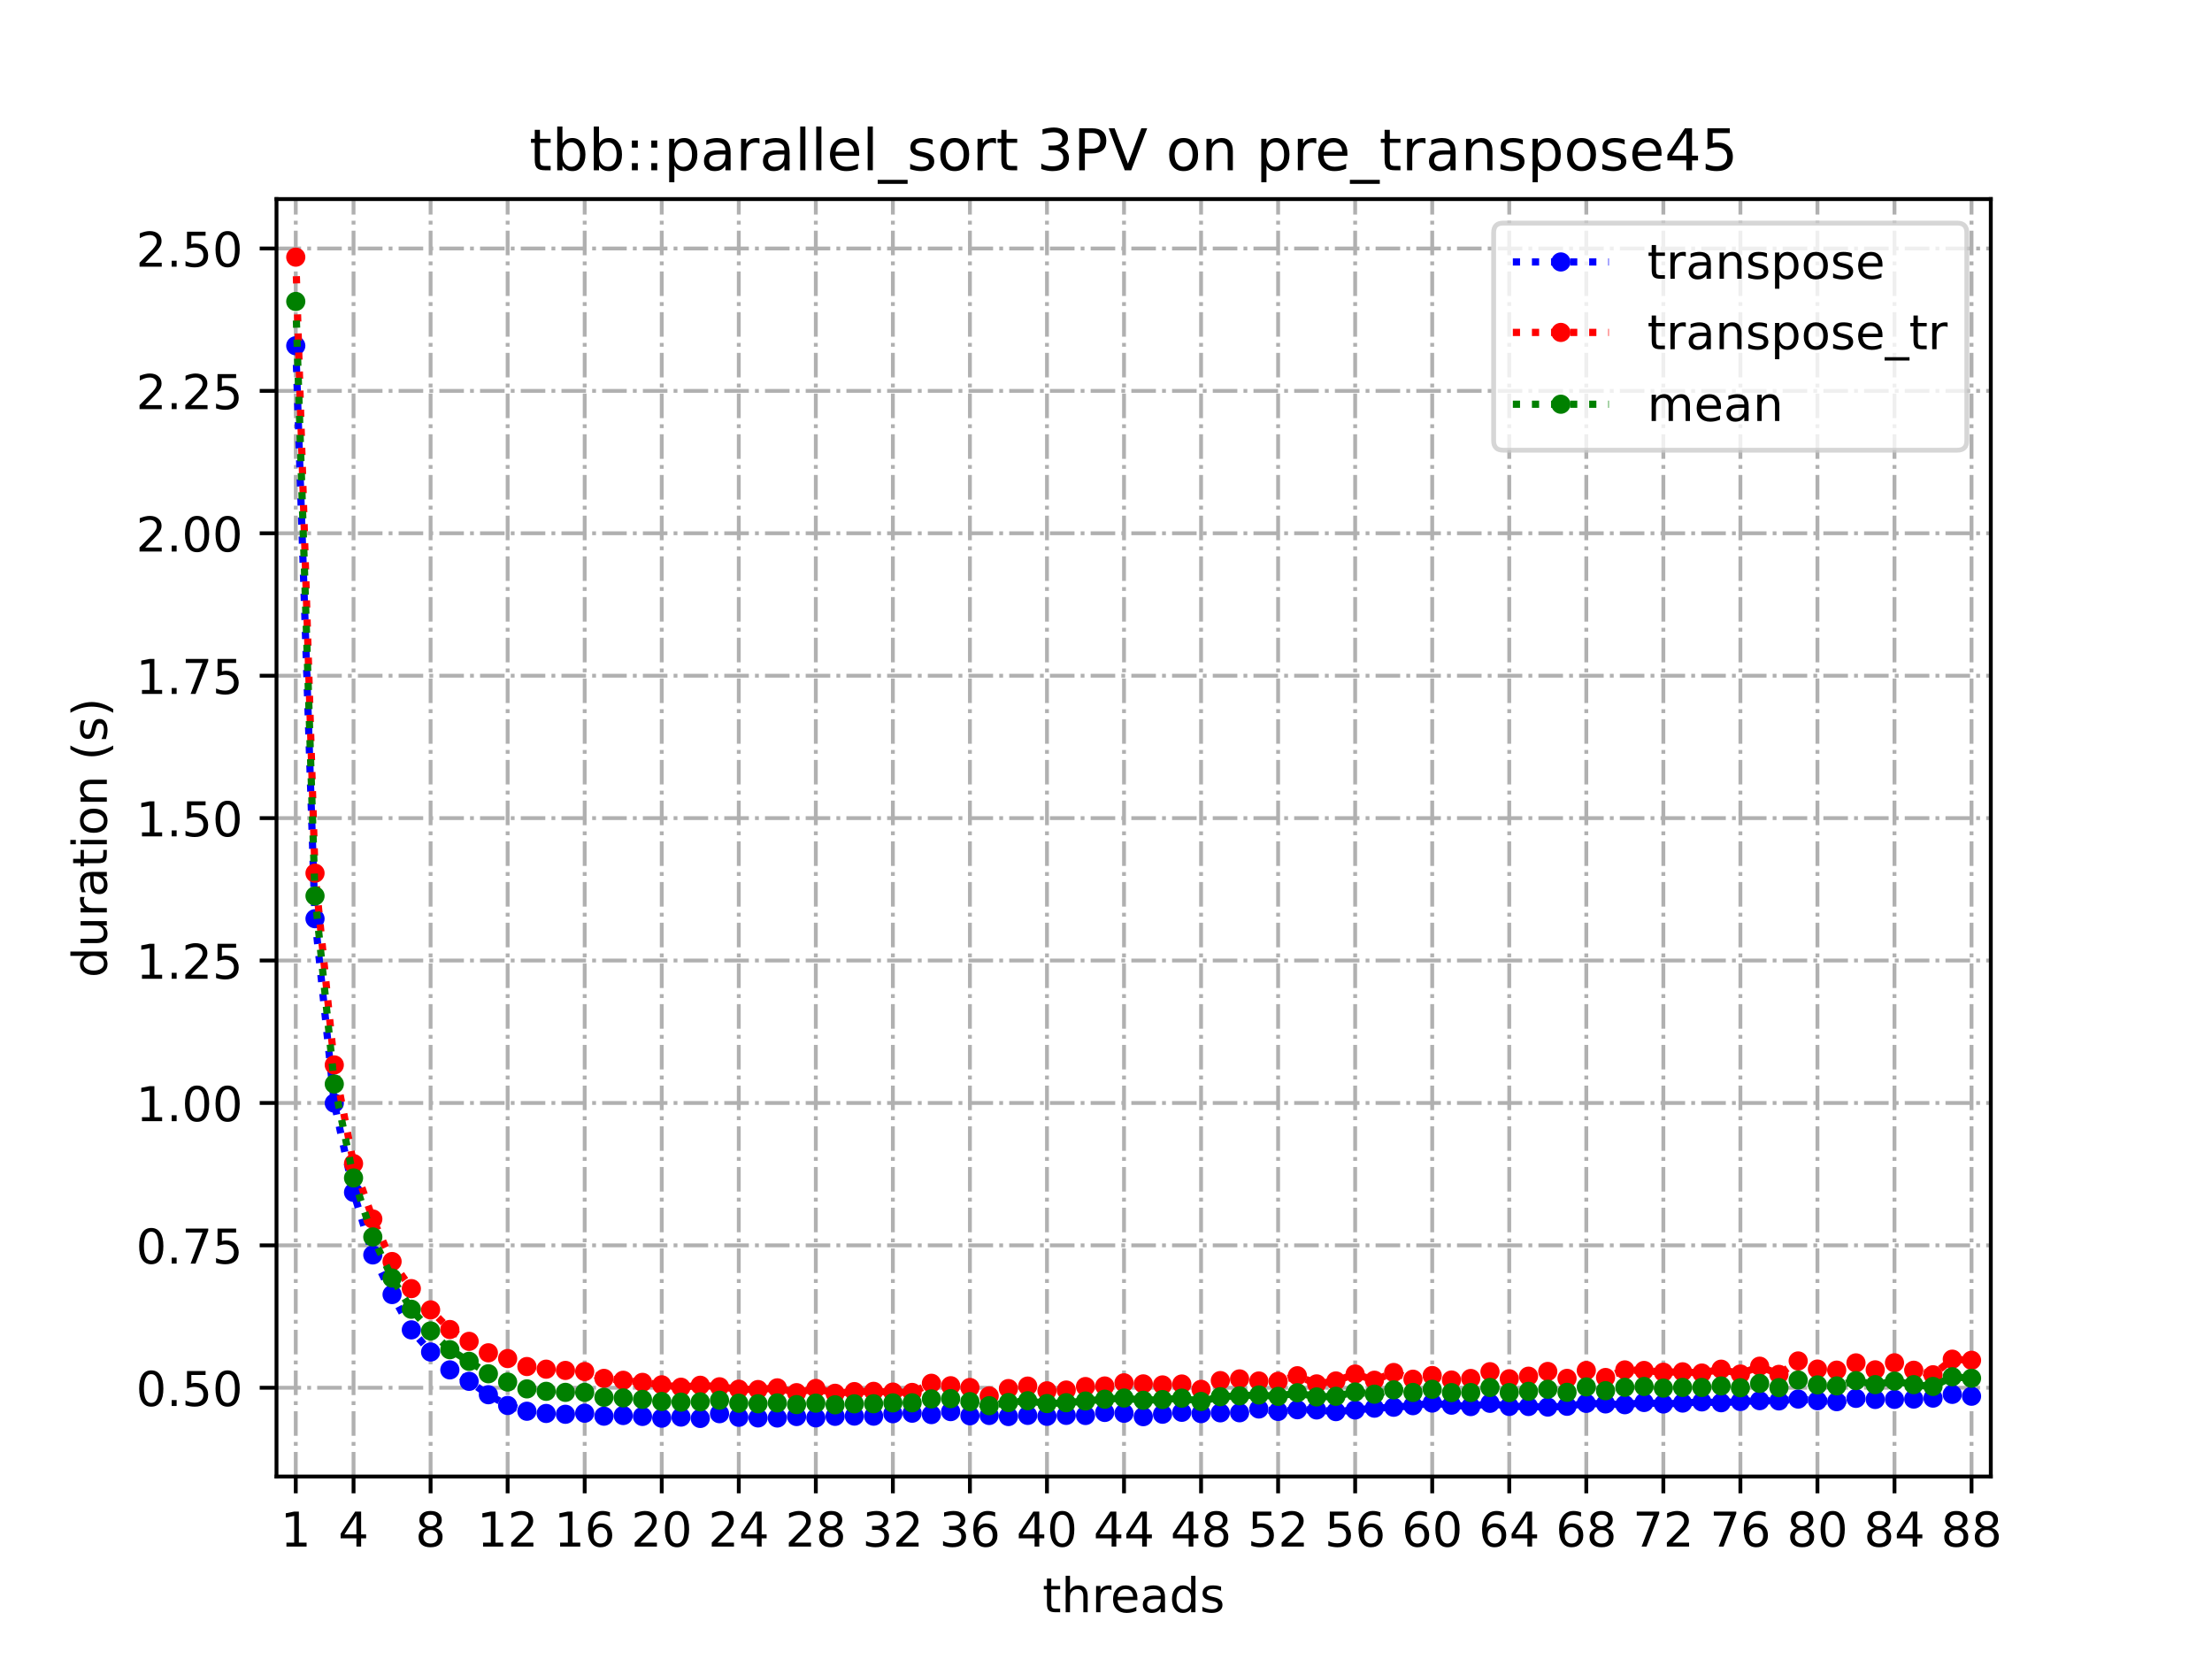 <?xml version="1.0" encoding="utf-8" standalone="no"?>
<!DOCTYPE svg PUBLIC "-//W3C//DTD SVG 1.1//EN"
  "http://www.w3.org/Graphics/SVG/1.1/DTD/svg11.dtd">
<!-- Created with matplotlib (https://matplotlib.org/) -->
<svg height="345.6pt" version="1.1" viewBox="0 0 460.8 345.6" width="460.8pt" xmlns="http://www.w3.org/2000/svg" xmlns:xlink="http://www.w3.org/1999/xlink">
 <defs>
  <style type="text/css">
*{stroke-linecap:butt;stroke-linejoin:round;}
  </style>
 </defs>
 <g id="figure_1">
  <g id="patch_1">
   <path d="M 0 345.6 
L 460.8 345.6 
L 460.8 0 
L 0 0 
z
" style="fill:#ffffff;"/>
  </g>
  <g id="axes_1">
   <g id="patch_2">
    <path d="M 57.6 307.584 
L 414.72 307.584 
L 414.72 41.472 
L 57.6 41.472 
z
" style="fill:#ffffff;"/>
   </g>
   <g id="matplotlib.axis_1">
    <g id="xtick_1">
     <g id="line2d_1">
      <path clip-path="url(#p971e1558d0)" d="M 61.613 307.584 
L 61.613 41.472 
" style="fill:none;stroke:#b0b0b0;stroke-dasharray:5.12,1.28,0.8,1.28;stroke-dashoffset:0;stroke-width:0.8;"/>
     </g>
     <g id="line2d_2">
      <defs>
       <path d="M 0 0 
L 0 3.5 
" id="m7130455236" style="stroke:#000000;stroke-width:0.8;"/>
      </defs>
      <g>
       <use style="stroke:#000000;stroke-width:0.8;" x="61.613" xlink:href="#m7130455236" y="307.584"/>
      </g>
     </g>
     <g id="text_1">
      <!-- 1 -->
      <defs>
       <path d="M 12.406 8.297 
L 28.516 8.297 
L 28.516 63.922 
L 10.984 60.406 
L 10.984 69.391 
L 28.422 72.906 
L 38.281 72.906 
L 38.281 8.297 
L 54.391 8.297 
L 54.391 0 
L 12.406 0 
z
" id="DejaVuSans-49"/>
      </defs>
      <g transform="translate(58.431 322.182)scale(0.1 -0.1)">
       <use xlink:href="#DejaVuSans-49"/>
      </g>
     </g>
    </g>
    <g id="xtick_2">
     <g id="line2d_3">
      <path clip-path="url(#p971e1558d0)" d="M 73.65 307.584 
L 73.65 41.472 
" style="fill:none;stroke:#b0b0b0;stroke-dasharray:5.12,1.28,0.8,1.28;stroke-dashoffset:0;stroke-width:0.8;"/>
     </g>
     <g id="line2d_4">
      <g>
       <use style="stroke:#000000;stroke-width:0.8;" x="73.65" xlink:href="#m7130455236" y="307.584"/>
      </g>
     </g>
     <g id="text_2">
      <!-- 4 -->
      <defs>
       <path d="M 37.797 64.312 
L 12.891 25.391 
L 37.797 25.391 
z
M 35.203 72.906 
L 47.609 72.906 
L 47.609 25.391 
L 58.016 25.391 
L 58.016 17.188 
L 47.609 17.188 
L 47.609 0 
L 37.797 0 
L 37.797 17.188 
L 4.891 17.188 
L 4.891 26.703 
z
" id="DejaVuSans-52"/>
      </defs>
      <g transform="translate(70.469 322.182)scale(0.1 -0.1)">
       <use xlink:href="#DejaVuSans-52"/>
      </g>
     </g>
    </g>
    <g id="xtick_3">
     <g id="line2d_5">
      <path clip-path="url(#p971e1558d0)" d="M 89.701 307.584 
L 89.701 41.472 
" style="fill:none;stroke:#b0b0b0;stroke-dasharray:5.12,1.28,0.8,1.28;stroke-dashoffset:0;stroke-width:0.8;"/>
     </g>
     <g id="line2d_6">
      <g>
       <use style="stroke:#000000;stroke-width:0.8;" x="89.701" xlink:href="#m7130455236" y="307.584"/>
      </g>
     </g>
     <g id="text_3">
      <!-- 8 -->
      <defs>
       <path d="M 31.781 34.625 
Q 24.75 34.625 20.719 30.859 
Q 16.703 27.094 16.703 20.516 
Q 16.703 13.922 20.719 10.156 
Q 24.75 6.391 31.781 6.391 
Q 38.812 6.391 42.859 10.172 
Q 46.922 13.969 46.922 20.516 
Q 46.922 27.094 42.891 30.859 
Q 38.875 34.625 31.781 34.625 
z
M 21.922 38.812 
Q 15.578 40.375 12.031 44.719 
Q 8.5 49.078 8.5 55.328 
Q 8.5 64.062 14.719 69.141 
Q 20.953 74.219 31.781 74.219 
Q 42.672 74.219 48.875 69.141 
Q 55.078 64.062 55.078 55.328 
Q 55.078 49.078 51.531 44.719 
Q 48 40.375 41.703 38.812 
Q 48.828 37.156 52.797 32.312 
Q 56.781 27.484 56.781 20.516 
Q 56.781 9.906 50.312 4.234 
Q 43.844 -1.422 31.781 -1.422 
Q 19.734 -1.422 13.25 4.234 
Q 6.781 9.906 6.781 20.516 
Q 6.781 27.484 10.781 32.312 
Q 14.797 37.156 21.922 38.812 
z
M 18.312 54.391 
Q 18.312 48.734 21.844 45.562 
Q 25.391 42.391 31.781 42.391 
Q 38.141 42.391 41.719 45.562 
Q 45.312 48.734 45.312 54.391 
Q 45.312 60.062 41.719 63.234 
Q 38.141 66.406 31.781 66.406 
Q 25.391 66.406 21.844 63.234 
Q 18.312 60.062 18.312 54.391 
z
" id="DejaVuSans-56"/>
      </defs>
      <g transform="translate(86.519 322.182)scale(0.1 -0.1)">
       <use xlink:href="#DejaVuSans-56"/>
      </g>
     </g>
    </g>
    <g id="xtick_4">
     <g id="line2d_7">
      <path clip-path="url(#p971e1558d0)" d="M 105.751 307.584 
L 105.751 41.472 
" style="fill:none;stroke:#b0b0b0;stroke-dasharray:5.12,1.28,0.8,1.28;stroke-dashoffset:0;stroke-width:0.8;"/>
     </g>
     <g id="line2d_8">
      <g>
       <use style="stroke:#000000;stroke-width:0.8;" x="105.751" xlink:href="#m7130455236" y="307.584"/>
      </g>
     </g>
     <g id="text_4">
      <!-- 12 -->
      <defs>
       <path d="M 19.188 8.297 
L 53.609 8.297 
L 53.609 0 
L 7.328 0 
L 7.328 8.297 
Q 12.938 14.109 22.625 23.891 
Q 32.328 33.688 34.812 36.531 
Q 39.547 41.844 41.422 45.531 
Q 43.312 49.219 43.312 52.781 
Q 43.312 58.594 39.234 62.25 
Q 35.156 65.922 28.609 65.922 
Q 23.969 65.922 18.812 64.312 
Q 13.672 62.703 7.812 59.422 
L 7.812 69.391 
Q 13.766 71.781 18.938 73 
Q 24.125 74.219 28.422 74.219 
Q 39.75 74.219 46.484 68.547 
Q 53.219 62.891 53.219 53.422 
Q 53.219 48.922 51.531 44.891 
Q 49.859 40.875 45.406 35.406 
Q 44.188 33.984 37.641 27.219 
Q 31.109 20.453 19.188 8.297 
z
" id="DejaVuSans-50"/>
      </defs>
      <g transform="translate(99.389 322.182)scale(0.1 -0.1)">
       <use xlink:href="#DejaVuSans-49"/>
       <use x="63.623" xlink:href="#DejaVuSans-50"/>
      </g>
     </g>
    </g>
    <g id="xtick_5">
     <g id="line2d_9">
      <path clip-path="url(#p971e1558d0)" d="M 121.801 307.584 
L 121.801 41.472 
" style="fill:none;stroke:#b0b0b0;stroke-dasharray:5.12,1.28,0.8,1.28;stroke-dashoffset:0;stroke-width:0.8;"/>
     </g>
     <g id="line2d_10">
      <g>
       <use style="stroke:#000000;stroke-width:0.8;" x="121.801" xlink:href="#m7130455236" y="307.584"/>
      </g>
     </g>
     <g id="text_5">
      <!-- 16 -->
      <defs>
       <path d="M 33.016 40.375 
Q 26.375 40.375 22.484 35.828 
Q 18.609 31.297 18.609 23.391 
Q 18.609 15.531 22.484 10.953 
Q 26.375 6.391 33.016 6.391 
Q 39.656 6.391 43.531 10.953 
Q 47.406 15.531 47.406 23.391 
Q 47.406 31.297 43.531 35.828 
Q 39.656 40.375 33.016 40.375 
z
M 52.594 71.297 
L 52.594 62.312 
Q 48.875 64.062 45.094 64.984 
Q 41.312 65.922 37.594 65.922 
Q 27.828 65.922 22.672 59.328 
Q 17.531 52.734 16.797 39.406 
Q 19.672 43.656 24.016 45.922 
Q 28.375 48.188 33.594 48.188 
Q 44.578 48.188 50.953 41.516 
Q 57.328 34.859 57.328 23.391 
Q 57.328 12.156 50.688 5.359 
Q 44.047 -1.422 33.016 -1.422 
Q 20.359 -1.422 13.672 8.266 
Q 6.984 17.969 6.984 36.375 
Q 6.984 53.656 15.188 63.938 
Q 23.391 74.219 37.203 74.219 
Q 40.922 74.219 44.703 73.484 
Q 48.484 72.75 52.594 71.297 
z
" id="DejaVuSans-54"/>
      </defs>
      <g transform="translate(115.439 322.182)scale(0.1 -0.1)">
       <use xlink:href="#DejaVuSans-49"/>
       <use x="63.623" xlink:href="#DejaVuSans-54"/>
      </g>
     </g>
    </g>
    <g id="xtick_6">
     <g id="line2d_11">
      <path clip-path="url(#p971e1558d0)" d="M 137.852 307.584 
L 137.852 41.472 
" style="fill:none;stroke:#b0b0b0;stroke-dasharray:5.12,1.28,0.8,1.28;stroke-dashoffset:0;stroke-width:0.8;"/>
     </g>
     <g id="line2d_12">
      <g>
       <use style="stroke:#000000;stroke-width:0.8;" x="137.852" xlink:href="#m7130455236" y="307.584"/>
      </g>
     </g>
     <g id="text_6">
      <!-- 20 -->
      <defs>
       <path d="M 31.781 66.406 
Q 24.172 66.406 20.328 58.906 
Q 16.5 51.422 16.5 36.375 
Q 16.5 21.391 20.328 13.891 
Q 24.172 6.391 31.781 6.391 
Q 39.453 6.391 43.281 13.891 
Q 47.125 21.391 47.125 36.375 
Q 47.125 51.422 43.281 58.906 
Q 39.453 66.406 31.781 66.406 
z
M 31.781 74.219 
Q 44.047 74.219 50.516 64.516 
Q 56.984 54.828 56.984 36.375 
Q 56.984 17.969 50.516 8.266 
Q 44.047 -1.422 31.781 -1.422 
Q 19.531 -1.422 13.062 8.266 
Q 6.594 17.969 6.594 36.375 
Q 6.594 54.828 13.062 64.516 
Q 19.531 74.219 31.781 74.219 
z
" id="DejaVuSans-48"/>
      </defs>
      <g transform="translate(131.489 322.182)scale(0.1 -0.1)">
       <use xlink:href="#DejaVuSans-50"/>
       <use x="63.623" xlink:href="#DejaVuSans-48"/>
      </g>
     </g>
    </g>
    <g id="xtick_7">
     <g id="line2d_13">
      <path clip-path="url(#p971e1558d0)" d="M 153.902 307.584 
L 153.902 41.472 
" style="fill:none;stroke:#b0b0b0;stroke-dasharray:5.12,1.28,0.8,1.28;stroke-dashoffset:0;stroke-width:0.8;"/>
     </g>
     <g id="line2d_14">
      <g>
       <use style="stroke:#000000;stroke-width:0.8;" x="153.902" xlink:href="#m7130455236" y="307.584"/>
      </g>
     </g>
     <g id="text_7">
      <!-- 24 -->
      <g transform="translate(147.54 322.182)scale(0.1 -0.1)">
       <use xlink:href="#DejaVuSans-50"/>
       <use x="63.623" xlink:href="#DejaVuSans-52"/>
      </g>
     </g>
    </g>
    <g id="xtick_8">
     <g id="line2d_15">
      <path clip-path="url(#p971e1558d0)" d="M 169.952 307.584 
L 169.952 41.472 
" style="fill:none;stroke:#b0b0b0;stroke-dasharray:5.12,1.28,0.8,1.28;stroke-dashoffset:0;stroke-width:0.8;"/>
     </g>
     <g id="line2d_16">
      <g>
       <use style="stroke:#000000;stroke-width:0.8;" x="169.952" xlink:href="#m7130455236" y="307.584"/>
      </g>
     </g>
     <g id="text_8">
      <!-- 28 -->
      <g transform="translate(163.59 322.182)scale(0.1 -0.1)">
       <use xlink:href="#DejaVuSans-50"/>
       <use x="63.623" xlink:href="#DejaVuSans-56"/>
      </g>
     </g>
    </g>
    <g id="xtick_9">
     <g id="line2d_17">
      <path clip-path="url(#p971e1558d0)" d="M 186.003 307.584 
L 186.003 41.472 
" style="fill:none;stroke:#b0b0b0;stroke-dasharray:5.12,1.28,0.8,1.28;stroke-dashoffset:0;stroke-width:0.8;"/>
     </g>
     <g id="line2d_18">
      <g>
       <use style="stroke:#000000;stroke-width:0.8;" x="186.003" xlink:href="#m7130455236" y="307.584"/>
      </g>
     </g>
     <g id="text_9">
      <!-- 32 -->
      <defs>
       <path d="M 40.578 39.312 
Q 47.656 37.797 51.625 33 
Q 55.609 28.219 55.609 21.188 
Q 55.609 10.406 48.188 4.484 
Q 40.766 -1.422 27.094 -1.422 
Q 22.516 -1.422 17.656 -0.516 
Q 12.797 0.391 7.625 2.203 
L 7.625 11.719 
Q 11.719 9.328 16.594 8.109 
Q 21.484 6.891 26.812 6.891 
Q 36.078 6.891 40.938 10.547 
Q 45.797 14.203 45.797 21.188 
Q 45.797 27.641 41.281 31.266 
Q 36.766 34.906 28.719 34.906 
L 20.219 34.906 
L 20.219 43.016 
L 29.109 43.016 
Q 36.375 43.016 40.234 45.922 
Q 44.094 48.828 44.094 54.297 
Q 44.094 59.906 40.109 62.906 
Q 36.141 65.922 28.719 65.922 
Q 24.656 65.922 20.016 65.031 
Q 15.375 64.156 9.812 62.312 
L 9.812 71.094 
Q 15.438 72.656 20.344 73.438 
Q 25.25 74.219 29.594 74.219 
Q 40.828 74.219 47.359 69.109 
Q 53.906 64.016 53.906 55.328 
Q 53.906 49.266 50.438 45.094 
Q 46.969 40.922 40.578 39.312 
z
" id="DejaVuSans-51"/>
      </defs>
      <g transform="translate(179.64 322.182)scale(0.1 -0.1)">
       <use xlink:href="#DejaVuSans-51"/>
       <use x="63.623" xlink:href="#DejaVuSans-50"/>
      </g>
     </g>
    </g>
    <g id="xtick_10">
     <g id="line2d_19">
      <path clip-path="url(#p971e1558d0)" d="M 202.053 307.584 
L 202.053 41.472 
" style="fill:none;stroke:#b0b0b0;stroke-dasharray:5.12,1.28,0.8,1.28;stroke-dashoffset:0;stroke-width:0.8;"/>
     </g>
     <g id="line2d_20">
      <g>
       <use style="stroke:#000000;stroke-width:0.8;" x="202.053" xlink:href="#m7130455236" y="307.584"/>
      </g>
     </g>
     <g id="text_10">
      <!-- 36 -->
      <g transform="translate(195.691 322.182)scale(0.1 -0.1)">
       <use xlink:href="#DejaVuSans-51"/>
       <use x="63.623" xlink:href="#DejaVuSans-54"/>
      </g>
     </g>
    </g>
    <g id="xtick_11">
     <g id="line2d_21">
      <path clip-path="url(#p971e1558d0)" d="M 218.103 307.584 
L 218.103 41.472 
" style="fill:none;stroke:#b0b0b0;stroke-dasharray:5.12,1.28,0.8,1.28;stroke-dashoffset:0;stroke-width:0.8;"/>
     </g>
     <g id="line2d_22">
      <g>
       <use style="stroke:#000000;stroke-width:0.8;" x="218.103" xlink:href="#m7130455236" y="307.584"/>
      </g>
     </g>
     <g id="text_11">
      <!-- 40 -->
      <g transform="translate(211.741 322.182)scale(0.1 -0.1)">
       <use xlink:href="#DejaVuSans-52"/>
       <use x="63.623" xlink:href="#DejaVuSans-48"/>
      </g>
     </g>
    </g>
    <g id="xtick_12">
     <g id="line2d_23">
      <path clip-path="url(#p971e1558d0)" d="M 234.154 307.584 
L 234.154 41.472 
" style="fill:none;stroke:#b0b0b0;stroke-dasharray:5.12,1.28,0.8,1.28;stroke-dashoffset:0;stroke-width:0.8;"/>
     </g>
     <g id="line2d_24">
      <g>
       <use style="stroke:#000000;stroke-width:0.8;" x="234.154" xlink:href="#m7130455236" y="307.584"/>
      </g>
     </g>
     <g id="text_12">
      <!-- 44 -->
      <g transform="translate(227.791 322.182)scale(0.1 -0.1)">
       <use xlink:href="#DejaVuSans-52"/>
       <use x="63.623" xlink:href="#DejaVuSans-52"/>
      </g>
     </g>
    </g>
    <g id="xtick_13">
     <g id="line2d_25">
      <path clip-path="url(#p971e1558d0)" d="M 250.204 307.584 
L 250.204 41.472 
" style="fill:none;stroke:#b0b0b0;stroke-dasharray:5.12,1.28,0.8,1.28;stroke-dashoffset:0;stroke-width:0.8;"/>
     </g>
     <g id="line2d_26">
      <g>
       <use style="stroke:#000000;stroke-width:0.8;" x="250.204" xlink:href="#m7130455236" y="307.584"/>
      </g>
     </g>
     <g id="text_13">
      <!-- 48 -->
      <g transform="translate(243.842 322.182)scale(0.1 -0.1)">
       <use xlink:href="#DejaVuSans-52"/>
       <use x="63.623" xlink:href="#DejaVuSans-56"/>
      </g>
     </g>
    </g>
    <g id="xtick_14">
     <g id="line2d_27">
      <path clip-path="url(#p971e1558d0)" d="M 266.254 307.584 
L 266.254 41.472 
" style="fill:none;stroke:#b0b0b0;stroke-dasharray:5.12,1.28,0.8,1.28;stroke-dashoffset:0;stroke-width:0.8;"/>
     </g>
     <g id="line2d_28">
      <g>
       <use style="stroke:#000000;stroke-width:0.8;" x="266.254" xlink:href="#m7130455236" y="307.584"/>
      </g>
     </g>
     <g id="text_14">
      <!-- 52 -->
      <defs>
       <path d="M 10.797 72.906 
L 49.516 72.906 
L 49.516 64.594 
L 19.828 64.594 
L 19.828 46.734 
Q 21.969 47.469 24.109 47.828 
Q 26.266 48.188 28.422 48.188 
Q 40.625 48.188 47.75 41.5 
Q 54.891 34.812 54.891 23.391 
Q 54.891 11.625 47.562 5.094 
Q 40.234 -1.422 26.906 -1.422 
Q 22.312 -1.422 17.547 -0.641 
Q 12.797 0.141 7.719 1.703 
L 7.719 11.625 
Q 12.109 9.234 16.797 8.062 
Q 21.484 6.891 26.703 6.891 
Q 35.156 6.891 40.078 11.328 
Q 45.016 15.766 45.016 23.391 
Q 45.016 31 40.078 35.438 
Q 35.156 39.891 26.703 39.891 
Q 22.75 39.891 18.812 39.016 
Q 14.891 38.141 10.797 36.281 
z
" id="DejaVuSans-53"/>
      </defs>
      <g transform="translate(259.892 322.182)scale(0.1 -0.1)">
       <use xlink:href="#DejaVuSans-53"/>
       <use x="63.623" xlink:href="#DejaVuSans-50"/>
      </g>
     </g>
    </g>
    <g id="xtick_15">
     <g id="line2d_29">
      <path clip-path="url(#p971e1558d0)" d="M 282.305 307.584 
L 282.305 41.472 
" style="fill:none;stroke:#b0b0b0;stroke-dasharray:5.12,1.28,0.8,1.28;stroke-dashoffset:0;stroke-width:0.8;"/>
     </g>
     <g id="line2d_30">
      <g>
       <use style="stroke:#000000;stroke-width:0.8;" x="282.305" xlink:href="#m7130455236" y="307.584"/>
      </g>
     </g>
     <g id="text_15">
      <!-- 56 -->
      <g transform="translate(275.942 322.182)scale(0.1 -0.1)">
       <use xlink:href="#DejaVuSans-53"/>
       <use x="63.623" xlink:href="#DejaVuSans-54"/>
      </g>
     </g>
    </g>
    <g id="xtick_16">
     <g id="line2d_31">
      <path clip-path="url(#p971e1558d0)" d="M 298.355 307.584 
L 298.355 41.472 
" style="fill:none;stroke:#b0b0b0;stroke-dasharray:5.12,1.28,0.8,1.28;stroke-dashoffset:0;stroke-width:0.8;"/>
     </g>
     <g id="line2d_32">
      <g>
       <use style="stroke:#000000;stroke-width:0.8;" x="298.355" xlink:href="#m7130455236" y="307.584"/>
      </g>
     </g>
     <g id="text_16">
      <!-- 60 -->
      <g transform="translate(291.993 322.182)scale(0.1 -0.1)">
       <use xlink:href="#DejaVuSans-54"/>
       <use x="63.623" xlink:href="#DejaVuSans-48"/>
      </g>
     </g>
    </g>
    <g id="xtick_17">
     <g id="line2d_33">
      <path clip-path="url(#p971e1558d0)" d="M 314.405 307.584 
L 314.405 41.472 
" style="fill:none;stroke:#b0b0b0;stroke-dasharray:5.12,1.28,0.8,1.28;stroke-dashoffset:0;stroke-width:0.8;"/>
     </g>
     <g id="line2d_34">
      <g>
       <use style="stroke:#000000;stroke-width:0.8;" x="314.405" xlink:href="#m7130455236" y="307.584"/>
      </g>
     </g>
     <g id="text_17">
      <!-- 64 -->
      <g transform="translate(308.043 322.182)scale(0.1 -0.1)">
       <use xlink:href="#DejaVuSans-54"/>
       <use x="63.623" xlink:href="#DejaVuSans-52"/>
      </g>
     </g>
    </g>
    <g id="xtick_18">
     <g id="line2d_35">
      <path clip-path="url(#p971e1558d0)" d="M 330.456 307.584 
L 330.456 41.472 
" style="fill:none;stroke:#b0b0b0;stroke-dasharray:5.12,1.28,0.8,1.28;stroke-dashoffset:0;stroke-width:0.8;"/>
     </g>
     <g id="line2d_36">
      <g>
       <use style="stroke:#000000;stroke-width:0.8;" x="330.456" xlink:href="#m7130455236" y="307.584"/>
      </g>
     </g>
     <g id="text_18">
      <!-- 68 -->
      <g transform="translate(324.093 322.182)scale(0.1 -0.1)">
       <use xlink:href="#DejaVuSans-54"/>
       <use x="63.623" xlink:href="#DejaVuSans-56"/>
      </g>
     </g>
    </g>
    <g id="xtick_19">
     <g id="line2d_37">
      <path clip-path="url(#p971e1558d0)" d="M 346.506 307.584 
L 346.506 41.472 
" style="fill:none;stroke:#b0b0b0;stroke-dasharray:5.12,1.28,0.8,1.28;stroke-dashoffset:0;stroke-width:0.8;"/>
     </g>
     <g id="line2d_38">
      <g>
       <use style="stroke:#000000;stroke-width:0.8;" x="346.506" xlink:href="#m7130455236" y="307.584"/>
      </g>
     </g>
     <g id="text_19">
      <!-- 72 -->
      <defs>
       <path d="M 8.203 72.906 
L 55.078 72.906 
L 55.078 68.703 
L 28.609 0 
L 18.312 0 
L 43.219 64.594 
L 8.203 64.594 
z
" id="DejaVuSans-55"/>
      </defs>
      <g transform="translate(340.144 322.182)scale(0.1 -0.1)">
       <use xlink:href="#DejaVuSans-55"/>
       <use x="63.623" xlink:href="#DejaVuSans-50"/>
      </g>
     </g>
    </g>
    <g id="xtick_20">
     <g id="line2d_39">
      <path clip-path="url(#p971e1558d0)" d="M 362.556 307.584 
L 362.556 41.472 
" style="fill:none;stroke:#b0b0b0;stroke-dasharray:5.12,1.28,0.8,1.28;stroke-dashoffset:0;stroke-width:0.8;"/>
     </g>
     <g id="line2d_40">
      <g>
       <use style="stroke:#000000;stroke-width:0.8;" x="362.556" xlink:href="#m7130455236" y="307.584"/>
      </g>
     </g>
     <g id="text_20">
      <!-- 76 -->
      <g transform="translate(356.194 322.182)scale(0.1 -0.1)">
       <use xlink:href="#DejaVuSans-55"/>
       <use x="63.623" xlink:href="#DejaVuSans-54"/>
      </g>
     </g>
    </g>
    <g id="xtick_21">
     <g id="line2d_41">
      <path clip-path="url(#p971e1558d0)" d="M 378.607 307.584 
L 378.607 41.472 
" style="fill:none;stroke:#b0b0b0;stroke-dasharray:5.12,1.28,0.8,1.28;stroke-dashoffset:0;stroke-width:0.8;"/>
     </g>
     <g id="line2d_42">
      <g>
       <use style="stroke:#000000;stroke-width:0.8;" x="378.607" xlink:href="#m7130455236" y="307.584"/>
      </g>
     </g>
     <g id="text_21">
      <!-- 80 -->
      <g transform="translate(372.244 322.182)scale(0.1 -0.1)">
       <use xlink:href="#DejaVuSans-56"/>
       <use x="63.623" xlink:href="#DejaVuSans-48"/>
      </g>
     </g>
    </g>
    <g id="xtick_22">
     <g id="line2d_43">
      <path clip-path="url(#p971e1558d0)" d="M 394.657 307.584 
L 394.657 41.472 
" style="fill:none;stroke:#b0b0b0;stroke-dasharray:5.12,1.28,0.8,1.28;stroke-dashoffset:0;stroke-width:0.8;"/>
     </g>
     <g id="line2d_44">
      <g>
       <use style="stroke:#000000;stroke-width:0.8;" x="394.657" xlink:href="#m7130455236" y="307.584"/>
      </g>
     </g>
     <g id="text_22">
      <!-- 84 -->
      <g transform="translate(388.295 322.182)scale(0.1 -0.1)">
       <use xlink:href="#DejaVuSans-56"/>
       <use x="63.623" xlink:href="#DejaVuSans-52"/>
      </g>
     </g>
    </g>
    <g id="xtick_23">
     <g id="line2d_45">
      <path clip-path="url(#p971e1558d0)" d="M 410.707 307.584 
L 410.707 41.472 
" style="fill:none;stroke:#b0b0b0;stroke-dasharray:5.12,1.28,0.8,1.28;stroke-dashoffset:0;stroke-width:0.8;"/>
     </g>
     <g id="line2d_46">
      <g>
       <use style="stroke:#000000;stroke-width:0.8;" x="410.707" xlink:href="#m7130455236" y="307.584"/>
      </g>
     </g>
     <g id="text_23">
      <!-- 88 -->
      <g transform="translate(404.345 322.182)scale(0.1 -0.1)">
       <use xlink:href="#DejaVuSans-56"/>
       <use x="63.623" xlink:href="#DejaVuSans-56"/>
      </g>
     </g>
    </g>
    <g id="text_24">
     <!-- threads -->
     <defs>
      <path d="M 18.312 70.219 
L 18.312 54.688 
L 36.812 54.688 
L 36.812 47.703 
L 18.312 47.703 
L 18.312 18.016 
Q 18.312 11.328 20.141 9.422 
Q 21.969 7.516 27.594 7.516 
L 36.812 7.516 
L 36.812 0 
L 27.594 0 
Q 17.188 0 13.234 3.875 
Q 9.281 7.766 9.281 18.016 
L 9.281 47.703 
L 2.688 47.703 
L 2.688 54.688 
L 9.281 54.688 
L 9.281 70.219 
z
" id="DejaVuSans-116"/>
      <path d="M 54.891 33.016 
L 54.891 0 
L 45.906 0 
L 45.906 32.719 
Q 45.906 40.484 42.875 44.328 
Q 39.844 48.188 33.797 48.188 
Q 26.516 48.188 22.312 43.547 
Q 18.109 38.922 18.109 30.906 
L 18.109 0 
L 9.078 0 
L 9.078 75.984 
L 18.109 75.984 
L 18.109 46.188 
Q 21.344 51.125 25.703 53.562 
Q 30.078 56 35.797 56 
Q 45.219 56 50.047 50.172 
Q 54.891 44.344 54.891 33.016 
z
" id="DejaVuSans-104"/>
      <path d="M 41.109 46.297 
Q 39.594 47.172 37.812 47.578 
Q 36.031 48 33.891 48 
Q 26.266 48 22.188 43.047 
Q 18.109 38.094 18.109 28.812 
L 18.109 0 
L 9.078 0 
L 9.078 54.688 
L 18.109 54.688 
L 18.109 46.188 
Q 20.953 51.172 25.484 53.578 
Q 30.031 56 36.531 56 
Q 37.453 56 38.578 55.875 
Q 39.703 55.766 41.062 55.516 
z
" id="DejaVuSans-114"/>
      <path d="M 56.203 29.594 
L 56.203 25.203 
L 14.891 25.203 
Q 15.484 15.922 20.484 11.062 
Q 25.484 6.203 34.422 6.203 
Q 39.594 6.203 44.453 7.469 
Q 49.312 8.734 54.109 11.281 
L 54.109 2.781 
Q 49.266 0.734 44.188 -0.344 
Q 39.109 -1.422 33.891 -1.422 
Q 20.797 -1.422 13.156 6.188 
Q 5.516 13.812 5.516 26.812 
Q 5.516 40.234 12.766 48.109 
Q 20.016 56 32.328 56 
Q 43.359 56 49.781 48.891 
Q 56.203 41.797 56.203 29.594 
z
M 47.219 32.234 
Q 47.125 39.594 43.094 43.984 
Q 39.062 48.391 32.422 48.391 
Q 24.906 48.391 20.391 44.141 
Q 15.875 39.891 15.188 32.172 
z
" id="DejaVuSans-101"/>
      <path d="M 34.281 27.484 
Q 23.391 27.484 19.188 25 
Q 14.984 22.516 14.984 16.5 
Q 14.984 11.719 18.141 8.906 
Q 21.297 6.109 26.703 6.109 
Q 34.188 6.109 38.703 11.406 
Q 43.219 16.703 43.219 25.484 
L 43.219 27.484 
z
M 52.203 31.203 
L 52.203 0 
L 43.219 0 
L 43.219 8.297 
Q 40.141 3.328 35.547 0.953 
Q 30.953 -1.422 24.312 -1.422 
Q 15.922 -1.422 10.953 3.297 
Q 6 8.016 6 15.922 
Q 6 25.141 12.172 29.828 
Q 18.359 34.516 30.609 34.516 
L 43.219 34.516 
L 43.219 35.406 
Q 43.219 41.609 39.141 45 
Q 35.062 48.391 27.688 48.391 
Q 23 48.391 18.547 47.266 
Q 14.109 46.141 10.016 43.891 
L 10.016 52.203 
Q 14.938 54.109 19.578 55.047 
Q 24.219 56 28.609 56 
Q 40.484 56 46.344 49.844 
Q 52.203 43.703 52.203 31.203 
z
" id="DejaVuSans-97"/>
      <path d="M 45.406 46.391 
L 45.406 75.984 
L 54.391 75.984 
L 54.391 0 
L 45.406 0 
L 45.406 8.203 
Q 42.578 3.328 38.25 0.953 
Q 33.938 -1.422 27.875 -1.422 
Q 17.969 -1.422 11.734 6.484 
Q 5.516 14.406 5.516 27.297 
Q 5.516 40.188 11.734 48.094 
Q 17.969 56 27.875 56 
Q 33.938 56 38.25 53.625 
Q 42.578 51.266 45.406 46.391 
z
M 14.797 27.297 
Q 14.797 17.391 18.875 11.75 
Q 22.953 6.109 30.078 6.109 
Q 37.203 6.109 41.297 11.75 
Q 45.406 17.391 45.406 27.297 
Q 45.406 37.203 41.297 42.844 
Q 37.203 48.484 30.078 48.484 
Q 22.953 48.484 18.875 42.844 
Q 14.797 37.203 14.797 27.297 
z
" id="DejaVuSans-100"/>
      <path d="M 44.281 53.078 
L 44.281 44.578 
Q 40.484 46.531 36.375 47.5 
Q 32.281 48.484 27.875 48.484 
Q 21.188 48.484 17.844 46.438 
Q 14.5 44.391 14.5 40.281 
Q 14.5 37.156 16.891 35.375 
Q 19.281 33.594 26.516 31.984 
L 29.594 31.297 
Q 39.156 29.25 43.188 25.516 
Q 47.219 21.781 47.219 15.094 
Q 47.219 7.469 41.188 3.016 
Q 35.156 -1.422 24.609 -1.422 
Q 20.219 -1.422 15.453 -0.562 
Q 10.688 0.297 5.422 2 
L 5.422 11.281 
Q 10.406 8.688 15.234 7.391 
Q 20.062 6.109 24.812 6.109 
Q 31.156 6.109 34.562 8.281 
Q 37.984 10.453 37.984 14.406 
Q 37.984 18.062 35.516 20.016 
Q 33.062 21.969 24.703 23.781 
L 21.578 24.516 
Q 13.234 26.266 9.516 29.906 
Q 5.812 33.547 5.812 39.891 
Q 5.812 47.609 11.281 51.797 
Q 16.75 56 26.812 56 
Q 31.781 56 36.172 55.266 
Q 40.578 54.547 44.281 53.078 
z
" id="DejaVuSans-115"/>
     </defs>
     <g transform="translate(217.169 335.861)scale(0.1 -0.1)">
      <use xlink:href="#DejaVuSans-116"/>
      <use x="39.209" xlink:href="#DejaVuSans-104"/>
      <use x="102.588" xlink:href="#DejaVuSans-114"/>
      <use x="141.451" xlink:href="#DejaVuSans-101"/>
      <use x="202.975" xlink:href="#DejaVuSans-97"/>
      <use x="264.254" xlink:href="#DejaVuSans-100"/>
      <use x="327.73" xlink:href="#DejaVuSans-115"/>
     </g>
    </g>
   </g>
   <g id="matplotlib.axis_2">
    <g id="ytick_1">
     <g id="line2d_47">
      <path clip-path="url(#p971e1558d0)" d="M 57.6 289.096 
L 414.72 289.096 
" style="fill:none;stroke:#b0b0b0;stroke-dasharray:5.12,1.28,0.8,1.28;stroke-dashoffset:0;stroke-width:0.8;"/>
     </g>
     <g id="line2d_48">
      <defs>
       <path d="M 0 0 
L -3.5 0 
" id="m2cdc5d6d11" style="stroke:#000000;stroke-width:0.8;"/>
      </defs>
      <g>
       <use style="stroke:#000000;stroke-width:0.8;" x="57.6" xlink:href="#m2cdc5d6d11" y="289.096"/>
      </g>
     </g>
     <g id="text_25">
      <!-- 0.50 -->
      <defs>
       <path d="M 10.688 12.406 
L 21 12.406 
L 21 0 
L 10.688 0 
z
" id="DejaVuSans-46"/>
      </defs>
      <g transform="translate(28.334 292.895)scale(0.1 -0.1)">
       <use xlink:href="#DejaVuSans-48"/>
       <use x="63.623" xlink:href="#DejaVuSans-46"/>
       <use x="95.41" xlink:href="#DejaVuSans-53"/>
       <use x="159.033" xlink:href="#DejaVuSans-48"/>
      </g>
     </g>
    </g>
    <g id="ytick_2">
     <g id="line2d_49">
      <path clip-path="url(#p971e1558d0)" d="M 57.6 259.429 
L 414.72 259.429 
" style="fill:none;stroke:#b0b0b0;stroke-dasharray:5.12,1.28,0.8,1.28;stroke-dashoffset:0;stroke-width:0.8;"/>
     </g>
     <g id="line2d_50">
      <g>
       <use style="stroke:#000000;stroke-width:0.8;" x="57.6" xlink:href="#m2cdc5d6d11" y="259.429"/>
      </g>
     </g>
     <g id="text_26">
      <!-- 0.75 -->
      <g transform="translate(28.334 263.228)scale(0.1 -0.1)">
       <use xlink:href="#DejaVuSans-48"/>
       <use x="63.623" xlink:href="#DejaVuSans-46"/>
       <use x="95.41" xlink:href="#DejaVuSans-55"/>
       <use x="159.033" xlink:href="#DejaVuSans-53"/>
      </g>
     </g>
    </g>
    <g id="ytick_3">
     <g id="line2d_51">
      <path clip-path="url(#p971e1558d0)" d="M 57.6 229.762 
L 414.72 229.762 
" style="fill:none;stroke:#b0b0b0;stroke-dasharray:5.12,1.28,0.8,1.28;stroke-dashoffset:0;stroke-width:0.8;"/>
     </g>
     <g id="line2d_52">
      <g>
       <use style="stroke:#000000;stroke-width:0.8;" x="57.6" xlink:href="#m2cdc5d6d11" y="229.762"/>
      </g>
     </g>
     <g id="text_27">
      <!-- 1.00 -->
      <g transform="translate(28.334 233.561)scale(0.1 -0.1)">
       <use xlink:href="#DejaVuSans-49"/>
       <use x="63.623" xlink:href="#DejaVuSans-46"/>
       <use x="95.41" xlink:href="#DejaVuSans-48"/>
       <use x="159.033" xlink:href="#DejaVuSans-48"/>
      </g>
     </g>
    </g>
    <g id="ytick_4">
     <g id="line2d_53">
      <path clip-path="url(#p971e1558d0)" d="M 57.6 200.095 
L 414.72 200.095 
" style="fill:none;stroke:#b0b0b0;stroke-dasharray:5.12,1.28,0.8,1.28;stroke-dashoffset:0;stroke-width:0.8;"/>
     </g>
     <g id="line2d_54">
      <g>
       <use style="stroke:#000000;stroke-width:0.8;" x="57.6" xlink:href="#m2cdc5d6d11" y="200.095"/>
      </g>
     </g>
     <g id="text_28">
      <!-- 1.25 -->
      <g transform="translate(28.334 203.894)scale(0.1 -0.1)">
       <use xlink:href="#DejaVuSans-49"/>
       <use x="63.623" xlink:href="#DejaVuSans-46"/>
       <use x="95.41" xlink:href="#DejaVuSans-50"/>
       <use x="159.033" xlink:href="#DejaVuSans-53"/>
      </g>
     </g>
    </g>
    <g id="ytick_5">
     <g id="line2d_55">
      <path clip-path="url(#p971e1558d0)" d="M 57.6 170.428 
L 414.72 170.428 
" style="fill:none;stroke:#b0b0b0;stroke-dasharray:5.12,1.28,0.8,1.28;stroke-dashoffset:0;stroke-width:0.8;"/>
     </g>
     <g id="line2d_56">
      <g>
       <use style="stroke:#000000;stroke-width:0.8;" x="57.6" xlink:href="#m2cdc5d6d11" y="170.428"/>
      </g>
     </g>
     <g id="text_29">
      <!-- 1.50 -->
      <g transform="translate(28.334 174.227)scale(0.1 -0.1)">
       <use xlink:href="#DejaVuSans-49"/>
       <use x="63.623" xlink:href="#DejaVuSans-46"/>
       <use x="95.41" xlink:href="#DejaVuSans-53"/>
       <use x="159.033" xlink:href="#DejaVuSans-48"/>
      </g>
     </g>
    </g>
    <g id="ytick_6">
     <g id="line2d_57">
      <path clip-path="url(#p971e1558d0)" d="M 57.6 140.761 
L 414.72 140.761 
" style="fill:none;stroke:#b0b0b0;stroke-dasharray:5.12,1.28,0.8,1.28;stroke-dashoffset:0;stroke-width:0.8;"/>
     </g>
     <g id="line2d_58">
      <g>
       <use style="stroke:#000000;stroke-width:0.8;" x="57.6" xlink:href="#m2cdc5d6d11" y="140.761"/>
      </g>
     </g>
     <g id="text_30">
      <!-- 1.75 -->
      <g transform="translate(28.334 144.56)scale(0.1 -0.1)">
       <use xlink:href="#DejaVuSans-49"/>
       <use x="63.623" xlink:href="#DejaVuSans-46"/>
       <use x="95.41" xlink:href="#DejaVuSans-55"/>
       <use x="159.033" xlink:href="#DejaVuSans-53"/>
      </g>
     </g>
    </g>
    <g id="ytick_7">
     <g id="line2d_59">
      <path clip-path="url(#p971e1558d0)" d="M 57.6 111.094 
L 414.72 111.094 
" style="fill:none;stroke:#b0b0b0;stroke-dasharray:5.12,1.28,0.8,1.28;stroke-dashoffset:0;stroke-width:0.8;"/>
     </g>
     <g id="line2d_60">
      <g>
       <use style="stroke:#000000;stroke-width:0.8;" x="57.6" xlink:href="#m2cdc5d6d11" y="111.094"/>
      </g>
     </g>
     <g id="text_31">
      <!-- 2.00 -->
      <g transform="translate(28.334 114.893)scale(0.1 -0.1)">
       <use xlink:href="#DejaVuSans-50"/>
       <use x="63.623" xlink:href="#DejaVuSans-46"/>
       <use x="95.41" xlink:href="#DejaVuSans-48"/>
       <use x="159.033" xlink:href="#DejaVuSans-48"/>
      </g>
     </g>
    </g>
    <g id="ytick_8">
     <g id="line2d_61">
      <path clip-path="url(#p971e1558d0)" d="M 57.6 81.427 
L 414.72 81.427 
" style="fill:none;stroke:#b0b0b0;stroke-dasharray:5.12,1.28,0.8,1.28;stroke-dashoffset:0;stroke-width:0.8;"/>
     </g>
     <g id="line2d_62">
      <g>
       <use style="stroke:#000000;stroke-width:0.8;" x="57.6" xlink:href="#m2cdc5d6d11" y="81.427"/>
      </g>
     </g>
     <g id="text_32">
      <!-- 2.25 -->
      <g transform="translate(28.334 85.226)scale(0.1 -0.1)">
       <use xlink:href="#DejaVuSans-50"/>
       <use x="63.623" xlink:href="#DejaVuSans-46"/>
       <use x="95.41" xlink:href="#DejaVuSans-50"/>
       <use x="159.033" xlink:href="#DejaVuSans-53"/>
      </g>
     </g>
    </g>
    <g id="ytick_9">
     <g id="line2d_63">
      <path clip-path="url(#p971e1558d0)" d="M 57.6 51.759 
L 414.72 51.759 
" style="fill:none;stroke:#b0b0b0;stroke-dasharray:5.12,1.28,0.8,1.28;stroke-dashoffset:0;stroke-width:0.8;"/>
     </g>
     <g id="line2d_64">
      <g>
       <use style="stroke:#000000;stroke-width:0.8;" x="57.6" xlink:href="#m2cdc5d6d11" y="51.759"/>
      </g>
     </g>
     <g id="text_33">
      <!-- 2.50 -->
      <g transform="translate(28.334 55.559)scale(0.1 -0.1)">
       <use xlink:href="#DejaVuSans-50"/>
       <use x="63.623" xlink:href="#DejaVuSans-46"/>
       <use x="95.41" xlink:href="#DejaVuSans-53"/>
       <use x="159.033" xlink:href="#DejaVuSans-48"/>
      </g>
     </g>
    </g>
    <g id="text_34">
     <!-- duration (s) -->
     <defs>
      <path d="M 8.5 21.578 
L 8.5 54.688 
L 17.484 54.688 
L 17.484 21.922 
Q 17.484 14.156 20.5 10.266 
Q 23.531 6.391 29.594 6.391 
Q 36.859 6.391 41.078 11.031 
Q 45.312 15.672 45.312 23.688 
L 45.312 54.688 
L 54.297 54.688 
L 54.297 0 
L 45.312 0 
L 45.312 8.406 
Q 42.047 3.422 37.719 1 
Q 33.406 -1.422 27.688 -1.422 
Q 18.266 -1.422 13.375 4.438 
Q 8.5 10.297 8.5 21.578 
z
M 31.109 56 
z
" id="DejaVuSans-117"/>
      <path d="M 9.422 54.688 
L 18.406 54.688 
L 18.406 0 
L 9.422 0 
z
M 9.422 75.984 
L 18.406 75.984 
L 18.406 64.594 
L 9.422 64.594 
z
" id="DejaVuSans-105"/>
      <path d="M 30.609 48.391 
Q 23.391 48.391 19.188 42.75 
Q 14.984 37.109 14.984 27.297 
Q 14.984 17.484 19.156 11.844 
Q 23.344 6.203 30.609 6.203 
Q 37.797 6.203 41.984 11.859 
Q 46.188 17.531 46.188 27.297 
Q 46.188 37.016 41.984 42.703 
Q 37.797 48.391 30.609 48.391 
z
M 30.609 56 
Q 42.328 56 49.016 48.375 
Q 55.719 40.766 55.719 27.297 
Q 55.719 13.875 49.016 6.219 
Q 42.328 -1.422 30.609 -1.422 
Q 18.844 -1.422 12.172 6.219 
Q 5.516 13.875 5.516 27.297 
Q 5.516 40.766 12.172 48.375 
Q 18.844 56 30.609 56 
z
" id="DejaVuSans-111"/>
      <path d="M 54.891 33.016 
L 54.891 0 
L 45.906 0 
L 45.906 32.719 
Q 45.906 40.484 42.875 44.328 
Q 39.844 48.188 33.797 48.188 
Q 26.516 48.188 22.312 43.547 
Q 18.109 38.922 18.109 30.906 
L 18.109 0 
L 9.078 0 
L 9.078 54.688 
L 18.109 54.688 
L 18.109 46.188 
Q 21.344 51.125 25.703 53.562 
Q 30.078 56 35.797 56 
Q 45.219 56 50.047 50.172 
Q 54.891 44.344 54.891 33.016 
z
" id="DejaVuSans-110"/>
      <path id="DejaVuSans-32"/>
      <path d="M 31 75.875 
Q 24.469 64.656 21.281 53.656 
Q 18.109 42.672 18.109 31.391 
Q 18.109 20.125 21.312 9.062 
Q 24.516 -2 31 -13.188 
L 23.188 -13.188 
Q 15.875 -1.703 12.234 9.375 
Q 8.594 20.453 8.594 31.391 
Q 8.594 42.281 12.203 53.312 
Q 15.828 64.359 23.188 75.875 
z
" id="DejaVuSans-40"/>
      <path d="M 8.016 75.875 
L 15.828 75.875 
Q 23.141 64.359 26.781 53.312 
Q 30.422 42.281 30.422 31.391 
Q 30.422 20.453 26.781 9.375 
Q 23.141 -1.703 15.828 -13.188 
L 8.016 -13.188 
Q 14.5 -2 17.703 9.062 
Q 20.906 20.125 20.906 31.391 
Q 20.906 42.672 17.703 53.656 
Q 14.5 64.656 8.016 75.875 
z
" id="DejaVuSans-41"/>
     </defs>
     <g transform="translate(22.255 203.663)rotate(-90)scale(0.1 -0.1)">
      <use xlink:href="#DejaVuSans-100"/>
      <use x="63.477" xlink:href="#DejaVuSans-117"/>
      <use x="126.855" xlink:href="#DejaVuSans-114"/>
      <use x="167.969" xlink:href="#DejaVuSans-97"/>
      <use x="229.248" xlink:href="#DejaVuSans-116"/>
      <use x="268.457" xlink:href="#DejaVuSans-105"/>
      <use x="296.24" xlink:href="#DejaVuSans-111"/>
      <use x="357.422" xlink:href="#DejaVuSans-110"/>
      <use x="420.801" xlink:href="#DejaVuSans-32"/>
      <use x="452.588" xlink:href="#DejaVuSans-40"/>
      <use x="491.602" xlink:href="#DejaVuSans-115"/>
      <use x="543.701" xlink:href="#DejaVuSans-41"/>
     </g>
    </g>
   </g>
   <g id="line2d_65">
    <path clip-path="url(#p971e1558d0)" d="M 61.613 72.028 
L 65.625 191.381 
L 69.638 229.803 
L 73.65 248.388 
L 77.663 261.422 
L 81.676 269.679 
L 85.688 277.037 
L 89.701 281.651 
L 93.713 285.372 
L 97.726 287.755 
L 101.738 290.548 
L 105.751 292.789 
L 109.764 293.987 
L 113.776 294.45 
L 117.789 294.62 
L 121.801 294.396 
L 125.814 295.016 
L 129.827 294.878 
L 133.839 295.071 
L 137.852 295.435 
L 141.864 295.204 
L 145.877 295.488 
L 149.889 294.497 
L 153.902 295.248 
L 157.915 295.38 
L 161.927 295.394 
L 165.94 295.088 
L 169.952 295.366 
L 173.965 295.051 
L 177.978 294.996 
L 181.99 295.013 
L 186.003 294.501 
L 190.015 294.395 
L 194.028 294.687 
L 198.04 294.063 
L 202.053 294.933 
L 206.066 294.868 
L 210.078 295.09 
L 214.091 294.85 
L 218.103 295.044 
L 222.116 294.849 
L 226.129 294.873 
L 230.141 294.237 
L 234.154 294.408 
L 238.166 295.118 
L 242.179 294.608 
L 246.191 294.209 
L 250.204 294.483 
L 254.217 294.319 
L 258.229 294.307 
L 262.242 293.518 
L 266.254 294.028 
L 270.267 293.675 
L 274.28 293.719 
L 278.292 294.068 
L 282.305 293.717 
L 286.317 293.349 
L 290.33 293.155 
L 294.342 292.83 
L 298.355 292.285 
L 302.368 292.723 
L 306.38 293.017 
L 310.393 292.334 
L 314.405 292.986 
L 318.418 292.997 
L 322.431 293.118 
L 326.443 292.952 
L 330.456 292.348 
L 334.468 292.461 
L 338.481 292.629 
L 342.493 292.164 
L 346.506 292.472 
L 350.519 292.283 
L 354.531 292.042 
L 358.544 292.215 
L 362.556 291.964 
L 366.569 291.786 
L 370.582 291.838 
L 374.594 291.45 
L 378.607 291.798 
L 382.619 291.993 
L 386.632 291.305 
L 390.644 291.529 
L 394.657 291.514 
L 398.67 291.45 
L 402.682 291.252 
L 406.695 290.471 
L 410.707 290.86 
" style="fill:none;stroke:#0000ff;stroke-dasharray:1.5,2.475;stroke-dashoffset:0;stroke-width:1.5;"/>
    <defs>
     <path d="M 0 1.5 
C 0.398 1.5 0.779 1.342 1.061 1.061 
C 1.342 0.779 1.5 0.398 1.5 0 
C 1.5 -0.398 1.342 -0.779 1.061 -1.061 
C 0.779 -1.342 0.398 -1.5 0 -1.5 
C -0.398 -1.5 -0.779 -1.342 -1.061 -1.061 
C -1.342 -0.779 -1.5 -0.398 -1.5 0 
C -1.5 0.398 -1.342 0.779 -1.061 1.061 
C -0.779 1.342 -0.398 1.5 0 1.5 
z
" id="m374d2c47b3" style="stroke:#0000ff;"/>
    </defs>
    <g clip-path="url(#p971e1558d0)">
     <use style="fill:#0000ff;stroke:#0000ff;" x="61.613" xlink:href="#m374d2c47b3" y="72.028"/>
     <use style="fill:#0000ff;stroke:#0000ff;" x="65.625" xlink:href="#m374d2c47b3" y="191.381"/>
     <use style="fill:#0000ff;stroke:#0000ff;" x="69.638" xlink:href="#m374d2c47b3" y="229.803"/>
     <use style="fill:#0000ff;stroke:#0000ff;" x="73.65" xlink:href="#m374d2c47b3" y="248.388"/>
     <use style="fill:#0000ff;stroke:#0000ff;" x="77.663" xlink:href="#m374d2c47b3" y="261.422"/>
     <use style="fill:#0000ff;stroke:#0000ff;" x="81.676" xlink:href="#m374d2c47b3" y="269.679"/>
     <use style="fill:#0000ff;stroke:#0000ff;" x="85.688" xlink:href="#m374d2c47b3" y="277.037"/>
     <use style="fill:#0000ff;stroke:#0000ff;" x="89.701" xlink:href="#m374d2c47b3" y="281.651"/>
     <use style="fill:#0000ff;stroke:#0000ff;" x="93.713" xlink:href="#m374d2c47b3" y="285.372"/>
     <use style="fill:#0000ff;stroke:#0000ff;" x="97.726" xlink:href="#m374d2c47b3" y="287.755"/>
     <use style="fill:#0000ff;stroke:#0000ff;" x="101.738" xlink:href="#m374d2c47b3" y="290.548"/>
     <use style="fill:#0000ff;stroke:#0000ff;" x="105.751" xlink:href="#m374d2c47b3" y="292.789"/>
     <use style="fill:#0000ff;stroke:#0000ff;" x="109.764" xlink:href="#m374d2c47b3" y="293.987"/>
     <use style="fill:#0000ff;stroke:#0000ff;" x="113.776" xlink:href="#m374d2c47b3" y="294.45"/>
     <use style="fill:#0000ff;stroke:#0000ff;" x="117.789" xlink:href="#m374d2c47b3" y="294.62"/>
     <use style="fill:#0000ff;stroke:#0000ff;" x="121.801" xlink:href="#m374d2c47b3" y="294.396"/>
     <use style="fill:#0000ff;stroke:#0000ff;" x="125.814" xlink:href="#m374d2c47b3" y="295.016"/>
     <use style="fill:#0000ff;stroke:#0000ff;" x="129.827" xlink:href="#m374d2c47b3" y="294.878"/>
     <use style="fill:#0000ff;stroke:#0000ff;" x="133.839" xlink:href="#m374d2c47b3" y="295.071"/>
     <use style="fill:#0000ff;stroke:#0000ff;" x="137.852" xlink:href="#m374d2c47b3" y="295.435"/>
     <use style="fill:#0000ff;stroke:#0000ff;" x="141.864" xlink:href="#m374d2c47b3" y="295.204"/>
     <use style="fill:#0000ff;stroke:#0000ff;" x="145.877" xlink:href="#m374d2c47b3" y="295.488"/>
     <use style="fill:#0000ff;stroke:#0000ff;" x="149.889" xlink:href="#m374d2c47b3" y="294.497"/>
     <use style="fill:#0000ff;stroke:#0000ff;" x="153.902" xlink:href="#m374d2c47b3" y="295.248"/>
     <use style="fill:#0000ff;stroke:#0000ff;" x="157.915" xlink:href="#m374d2c47b3" y="295.38"/>
     <use style="fill:#0000ff;stroke:#0000ff;" x="161.927" xlink:href="#m374d2c47b3" y="295.394"/>
     <use style="fill:#0000ff;stroke:#0000ff;" x="165.94" xlink:href="#m374d2c47b3" y="295.088"/>
     <use style="fill:#0000ff;stroke:#0000ff;" x="169.952" xlink:href="#m374d2c47b3" y="295.366"/>
     <use style="fill:#0000ff;stroke:#0000ff;" x="173.965" xlink:href="#m374d2c47b3" y="295.051"/>
     <use style="fill:#0000ff;stroke:#0000ff;" x="177.978" xlink:href="#m374d2c47b3" y="294.996"/>
     <use style="fill:#0000ff;stroke:#0000ff;" x="181.99" xlink:href="#m374d2c47b3" y="295.013"/>
     <use style="fill:#0000ff;stroke:#0000ff;" x="186.003" xlink:href="#m374d2c47b3" y="294.501"/>
     <use style="fill:#0000ff;stroke:#0000ff;" x="190.015" xlink:href="#m374d2c47b3" y="294.395"/>
     <use style="fill:#0000ff;stroke:#0000ff;" x="194.028" xlink:href="#m374d2c47b3" y="294.687"/>
     <use style="fill:#0000ff;stroke:#0000ff;" x="198.04" xlink:href="#m374d2c47b3" y="294.063"/>
     <use style="fill:#0000ff;stroke:#0000ff;" x="202.053" xlink:href="#m374d2c47b3" y="294.933"/>
     <use style="fill:#0000ff;stroke:#0000ff;" x="206.066" xlink:href="#m374d2c47b3" y="294.868"/>
     <use style="fill:#0000ff;stroke:#0000ff;" x="210.078" xlink:href="#m374d2c47b3" y="295.09"/>
     <use style="fill:#0000ff;stroke:#0000ff;" x="214.091" xlink:href="#m374d2c47b3" y="294.85"/>
     <use style="fill:#0000ff;stroke:#0000ff;" x="218.103" xlink:href="#m374d2c47b3" y="295.044"/>
     <use style="fill:#0000ff;stroke:#0000ff;" x="222.116" xlink:href="#m374d2c47b3" y="294.849"/>
     <use style="fill:#0000ff;stroke:#0000ff;" x="226.129" xlink:href="#m374d2c47b3" y="294.873"/>
     <use style="fill:#0000ff;stroke:#0000ff;" x="230.141" xlink:href="#m374d2c47b3" y="294.237"/>
     <use style="fill:#0000ff;stroke:#0000ff;" x="234.154" xlink:href="#m374d2c47b3" y="294.408"/>
     <use style="fill:#0000ff;stroke:#0000ff;" x="238.166" xlink:href="#m374d2c47b3" y="295.118"/>
     <use style="fill:#0000ff;stroke:#0000ff;" x="242.179" xlink:href="#m374d2c47b3" y="294.608"/>
     <use style="fill:#0000ff;stroke:#0000ff;" x="246.191" xlink:href="#m374d2c47b3" y="294.209"/>
     <use style="fill:#0000ff;stroke:#0000ff;" x="250.204" xlink:href="#m374d2c47b3" y="294.483"/>
     <use style="fill:#0000ff;stroke:#0000ff;" x="254.217" xlink:href="#m374d2c47b3" y="294.319"/>
     <use style="fill:#0000ff;stroke:#0000ff;" x="258.229" xlink:href="#m374d2c47b3" y="294.307"/>
     <use style="fill:#0000ff;stroke:#0000ff;" x="262.242" xlink:href="#m374d2c47b3" y="293.518"/>
     <use style="fill:#0000ff;stroke:#0000ff;" x="266.254" xlink:href="#m374d2c47b3" y="294.028"/>
     <use style="fill:#0000ff;stroke:#0000ff;" x="270.267" xlink:href="#m374d2c47b3" y="293.675"/>
     <use style="fill:#0000ff;stroke:#0000ff;" x="274.28" xlink:href="#m374d2c47b3" y="293.719"/>
     <use style="fill:#0000ff;stroke:#0000ff;" x="278.292" xlink:href="#m374d2c47b3" y="294.068"/>
     <use style="fill:#0000ff;stroke:#0000ff;" x="282.305" xlink:href="#m374d2c47b3" y="293.717"/>
     <use style="fill:#0000ff;stroke:#0000ff;" x="286.317" xlink:href="#m374d2c47b3" y="293.349"/>
     <use style="fill:#0000ff;stroke:#0000ff;" x="290.33" xlink:href="#m374d2c47b3" y="293.155"/>
     <use style="fill:#0000ff;stroke:#0000ff;" x="294.342" xlink:href="#m374d2c47b3" y="292.83"/>
     <use style="fill:#0000ff;stroke:#0000ff;" x="298.355" xlink:href="#m374d2c47b3" y="292.285"/>
     <use style="fill:#0000ff;stroke:#0000ff;" x="302.368" xlink:href="#m374d2c47b3" y="292.723"/>
     <use style="fill:#0000ff;stroke:#0000ff;" x="306.38" xlink:href="#m374d2c47b3" y="293.017"/>
     <use style="fill:#0000ff;stroke:#0000ff;" x="310.393" xlink:href="#m374d2c47b3" y="292.334"/>
     <use style="fill:#0000ff;stroke:#0000ff;" x="314.405" xlink:href="#m374d2c47b3" y="292.986"/>
     <use style="fill:#0000ff;stroke:#0000ff;" x="318.418" xlink:href="#m374d2c47b3" y="292.997"/>
     <use style="fill:#0000ff;stroke:#0000ff;" x="322.431" xlink:href="#m374d2c47b3" y="293.118"/>
     <use style="fill:#0000ff;stroke:#0000ff;" x="326.443" xlink:href="#m374d2c47b3" y="292.952"/>
     <use style="fill:#0000ff;stroke:#0000ff;" x="330.456" xlink:href="#m374d2c47b3" y="292.348"/>
     <use style="fill:#0000ff;stroke:#0000ff;" x="334.468" xlink:href="#m374d2c47b3" y="292.461"/>
     <use style="fill:#0000ff;stroke:#0000ff;" x="338.481" xlink:href="#m374d2c47b3" y="292.629"/>
     <use style="fill:#0000ff;stroke:#0000ff;" x="342.493" xlink:href="#m374d2c47b3" y="292.164"/>
     <use style="fill:#0000ff;stroke:#0000ff;" x="346.506" xlink:href="#m374d2c47b3" y="292.472"/>
     <use style="fill:#0000ff;stroke:#0000ff;" x="350.519" xlink:href="#m374d2c47b3" y="292.283"/>
     <use style="fill:#0000ff;stroke:#0000ff;" x="354.531" xlink:href="#m374d2c47b3" y="292.042"/>
     <use style="fill:#0000ff;stroke:#0000ff;" x="358.544" xlink:href="#m374d2c47b3" y="292.215"/>
     <use style="fill:#0000ff;stroke:#0000ff;" x="362.556" xlink:href="#m374d2c47b3" y="291.964"/>
     <use style="fill:#0000ff;stroke:#0000ff;" x="366.569" xlink:href="#m374d2c47b3" y="291.786"/>
     <use style="fill:#0000ff;stroke:#0000ff;" x="370.582" xlink:href="#m374d2c47b3" y="291.838"/>
     <use style="fill:#0000ff;stroke:#0000ff;" x="374.594" xlink:href="#m374d2c47b3" y="291.45"/>
     <use style="fill:#0000ff;stroke:#0000ff;" x="378.607" xlink:href="#m374d2c47b3" y="291.798"/>
     <use style="fill:#0000ff;stroke:#0000ff;" x="382.619" xlink:href="#m374d2c47b3" y="291.993"/>
     <use style="fill:#0000ff;stroke:#0000ff;" x="386.632" xlink:href="#m374d2c47b3" y="291.305"/>
     <use style="fill:#0000ff;stroke:#0000ff;" x="390.644" xlink:href="#m374d2c47b3" y="291.529"/>
     <use style="fill:#0000ff;stroke:#0000ff;" x="394.657" xlink:href="#m374d2c47b3" y="291.514"/>
     <use style="fill:#0000ff;stroke:#0000ff;" x="398.67" xlink:href="#m374d2c47b3" y="291.45"/>
     <use style="fill:#0000ff;stroke:#0000ff;" x="402.682" xlink:href="#m374d2c47b3" y="291.252"/>
     <use style="fill:#0000ff;stroke:#0000ff;" x="406.695" xlink:href="#m374d2c47b3" y="290.471"/>
     <use style="fill:#0000ff;stroke:#0000ff;" x="410.707" xlink:href="#m374d2c47b3" y="290.86"/>
    </g>
   </g>
   <g id="line2d_66">
    <path clip-path="url(#p971e1558d0)" d="M 61.613 53.568 
L 65.625 181.899 
L 69.638 221.842 
L 73.65 242.393 
L 77.663 253.939 
L 81.676 262.8 
L 85.688 268.443 
L 89.701 272.874 
L 93.713 276.961 
L 97.726 279.427 
L 101.738 281.815 
L 105.751 283.013 
L 109.764 284.674 
L 113.776 285.226 
L 117.789 285.487 
L 121.801 285.715 
L 125.814 287.145 
L 129.827 287.539 
L 133.839 287.974 
L 137.852 288.484 
L 141.864 288.984 
L 145.877 288.577 
L 149.889 288.894 
L 153.902 289.392 
L 157.915 289.467 
L 161.927 289.117 
L 165.94 290.117 
L 169.952 289.245 
L 173.965 290.249 
L 177.978 289.895 
L 181.99 289.844 
L 186.003 289.994 
L 190.015 290.068 
L 194.028 288.162 
L 198.04 288.674 
L 202.053 289.043 
L 206.066 290.793 
L 210.078 289.265 
L 214.091 288.75 
L 218.103 289.732 
L 222.116 289.576 
L 226.129 288.845 
L 230.141 288.726 
L 234.154 288.066 
L 238.166 288.29 
L 242.179 288.507 
L 246.191 288.314 
L 250.204 289.426 
L 254.217 287.602 
L 258.229 287.251 
L 262.242 287.686 
L 266.254 287.755 
L 270.267 286.592 
L 274.28 288.291 
L 278.292 287.68 
L 282.305 286.233 
L 286.317 287.528 
L 290.33 285.919 
L 294.342 287.317 
L 298.355 286.548 
L 302.368 287.485 
L 306.38 287.165 
L 310.393 285.749 
L 314.405 287.222 
L 318.418 286.689 
L 322.431 285.699 
L 326.443 287.143 
L 330.456 285.497 
L 334.468 286.96 
L 338.481 285.38 
L 342.493 285.493 
L 346.506 285.861 
L 350.519 285.777 
L 354.531 286.03 
L 358.544 285.225 
L 362.556 286.231 
L 366.569 284.604 
L 370.582 286.305 
L 374.594 283.512 
L 378.607 285.205 
L 382.619 285.426 
L 386.632 283.913 
L 390.644 285.365 
L 394.657 283.895 
L 398.67 285.448 
L 402.682 286.391 
L 406.695 283.141 
L 410.707 283.375 
" style="fill:none;stroke:#ff0000;stroke-dasharray:1.5,2.475;stroke-dashoffset:0;stroke-width:1.5;"/>
    <defs>
     <path d="M 0 1.5 
C 0.398 1.5 0.779 1.342 1.061 1.061 
C 1.342 0.779 1.5 0.398 1.5 0 
C 1.5 -0.398 1.342 -0.779 1.061 -1.061 
C 0.779 -1.342 0.398 -1.5 0 -1.5 
C -0.398 -1.5 -0.779 -1.342 -1.061 -1.061 
C -1.342 -0.779 -1.5 -0.398 -1.5 0 
C -1.5 0.398 -1.342 0.779 -1.061 1.061 
C -0.779 1.342 -0.398 1.5 0 1.5 
z
" id="m6c02af1299" style="stroke:#ff0000;"/>
    </defs>
    <g clip-path="url(#p971e1558d0)">
     <use style="fill:#ff0000;stroke:#ff0000;" x="61.613" xlink:href="#m6c02af1299" y="53.568"/>
     <use style="fill:#ff0000;stroke:#ff0000;" x="65.625" xlink:href="#m6c02af1299" y="181.899"/>
     <use style="fill:#ff0000;stroke:#ff0000;" x="69.638" xlink:href="#m6c02af1299" y="221.842"/>
     <use style="fill:#ff0000;stroke:#ff0000;" x="73.65" xlink:href="#m6c02af1299" y="242.393"/>
     <use style="fill:#ff0000;stroke:#ff0000;" x="77.663" xlink:href="#m6c02af1299" y="253.939"/>
     <use style="fill:#ff0000;stroke:#ff0000;" x="81.676" xlink:href="#m6c02af1299" y="262.8"/>
     <use style="fill:#ff0000;stroke:#ff0000;" x="85.688" xlink:href="#m6c02af1299" y="268.443"/>
     <use style="fill:#ff0000;stroke:#ff0000;" x="89.701" xlink:href="#m6c02af1299" y="272.874"/>
     <use style="fill:#ff0000;stroke:#ff0000;" x="93.713" xlink:href="#m6c02af1299" y="276.961"/>
     <use style="fill:#ff0000;stroke:#ff0000;" x="97.726" xlink:href="#m6c02af1299" y="279.427"/>
     <use style="fill:#ff0000;stroke:#ff0000;" x="101.738" xlink:href="#m6c02af1299" y="281.815"/>
     <use style="fill:#ff0000;stroke:#ff0000;" x="105.751" xlink:href="#m6c02af1299" y="283.013"/>
     <use style="fill:#ff0000;stroke:#ff0000;" x="109.764" xlink:href="#m6c02af1299" y="284.674"/>
     <use style="fill:#ff0000;stroke:#ff0000;" x="113.776" xlink:href="#m6c02af1299" y="285.226"/>
     <use style="fill:#ff0000;stroke:#ff0000;" x="117.789" xlink:href="#m6c02af1299" y="285.487"/>
     <use style="fill:#ff0000;stroke:#ff0000;" x="121.801" xlink:href="#m6c02af1299" y="285.715"/>
     <use style="fill:#ff0000;stroke:#ff0000;" x="125.814" xlink:href="#m6c02af1299" y="287.145"/>
     <use style="fill:#ff0000;stroke:#ff0000;" x="129.827" xlink:href="#m6c02af1299" y="287.539"/>
     <use style="fill:#ff0000;stroke:#ff0000;" x="133.839" xlink:href="#m6c02af1299" y="287.974"/>
     <use style="fill:#ff0000;stroke:#ff0000;" x="137.852" xlink:href="#m6c02af1299" y="288.484"/>
     <use style="fill:#ff0000;stroke:#ff0000;" x="141.864" xlink:href="#m6c02af1299" y="288.984"/>
     <use style="fill:#ff0000;stroke:#ff0000;" x="145.877" xlink:href="#m6c02af1299" y="288.577"/>
     <use style="fill:#ff0000;stroke:#ff0000;" x="149.889" xlink:href="#m6c02af1299" y="288.894"/>
     <use style="fill:#ff0000;stroke:#ff0000;" x="153.902" xlink:href="#m6c02af1299" y="289.392"/>
     <use style="fill:#ff0000;stroke:#ff0000;" x="157.915" xlink:href="#m6c02af1299" y="289.467"/>
     <use style="fill:#ff0000;stroke:#ff0000;" x="161.927" xlink:href="#m6c02af1299" y="289.117"/>
     <use style="fill:#ff0000;stroke:#ff0000;" x="165.94" xlink:href="#m6c02af1299" y="290.117"/>
     <use style="fill:#ff0000;stroke:#ff0000;" x="169.952" xlink:href="#m6c02af1299" y="289.245"/>
     <use style="fill:#ff0000;stroke:#ff0000;" x="173.965" xlink:href="#m6c02af1299" y="290.249"/>
     <use style="fill:#ff0000;stroke:#ff0000;" x="177.978" xlink:href="#m6c02af1299" y="289.895"/>
     <use style="fill:#ff0000;stroke:#ff0000;" x="181.99" xlink:href="#m6c02af1299" y="289.844"/>
     <use style="fill:#ff0000;stroke:#ff0000;" x="186.003" xlink:href="#m6c02af1299" y="289.994"/>
     <use style="fill:#ff0000;stroke:#ff0000;" x="190.015" xlink:href="#m6c02af1299" y="290.068"/>
     <use style="fill:#ff0000;stroke:#ff0000;" x="194.028" xlink:href="#m6c02af1299" y="288.162"/>
     <use style="fill:#ff0000;stroke:#ff0000;" x="198.04" xlink:href="#m6c02af1299" y="288.674"/>
     <use style="fill:#ff0000;stroke:#ff0000;" x="202.053" xlink:href="#m6c02af1299" y="289.043"/>
     <use style="fill:#ff0000;stroke:#ff0000;" x="206.066" xlink:href="#m6c02af1299" y="290.793"/>
     <use style="fill:#ff0000;stroke:#ff0000;" x="210.078" xlink:href="#m6c02af1299" y="289.265"/>
     <use style="fill:#ff0000;stroke:#ff0000;" x="214.091" xlink:href="#m6c02af1299" y="288.75"/>
     <use style="fill:#ff0000;stroke:#ff0000;" x="218.103" xlink:href="#m6c02af1299" y="289.732"/>
     <use style="fill:#ff0000;stroke:#ff0000;" x="222.116" xlink:href="#m6c02af1299" y="289.576"/>
     <use style="fill:#ff0000;stroke:#ff0000;" x="226.129" xlink:href="#m6c02af1299" y="288.845"/>
     <use style="fill:#ff0000;stroke:#ff0000;" x="230.141" xlink:href="#m6c02af1299" y="288.726"/>
     <use style="fill:#ff0000;stroke:#ff0000;" x="234.154" xlink:href="#m6c02af1299" y="288.066"/>
     <use style="fill:#ff0000;stroke:#ff0000;" x="238.166" xlink:href="#m6c02af1299" y="288.29"/>
     <use style="fill:#ff0000;stroke:#ff0000;" x="242.179" xlink:href="#m6c02af1299" y="288.507"/>
     <use style="fill:#ff0000;stroke:#ff0000;" x="246.191" xlink:href="#m6c02af1299" y="288.314"/>
     <use style="fill:#ff0000;stroke:#ff0000;" x="250.204" xlink:href="#m6c02af1299" y="289.426"/>
     <use style="fill:#ff0000;stroke:#ff0000;" x="254.217" xlink:href="#m6c02af1299" y="287.602"/>
     <use style="fill:#ff0000;stroke:#ff0000;" x="258.229" xlink:href="#m6c02af1299" y="287.251"/>
     <use style="fill:#ff0000;stroke:#ff0000;" x="262.242" xlink:href="#m6c02af1299" y="287.686"/>
     <use style="fill:#ff0000;stroke:#ff0000;" x="266.254" xlink:href="#m6c02af1299" y="287.755"/>
     <use style="fill:#ff0000;stroke:#ff0000;" x="270.267" xlink:href="#m6c02af1299" y="286.592"/>
     <use style="fill:#ff0000;stroke:#ff0000;" x="274.28" xlink:href="#m6c02af1299" y="288.291"/>
     <use style="fill:#ff0000;stroke:#ff0000;" x="278.292" xlink:href="#m6c02af1299" y="287.68"/>
     <use style="fill:#ff0000;stroke:#ff0000;" x="282.305" xlink:href="#m6c02af1299" y="286.233"/>
     <use style="fill:#ff0000;stroke:#ff0000;" x="286.317" xlink:href="#m6c02af1299" y="287.528"/>
     <use style="fill:#ff0000;stroke:#ff0000;" x="290.33" xlink:href="#m6c02af1299" y="285.919"/>
     <use style="fill:#ff0000;stroke:#ff0000;" x="294.342" xlink:href="#m6c02af1299" y="287.317"/>
     <use style="fill:#ff0000;stroke:#ff0000;" x="298.355" xlink:href="#m6c02af1299" y="286.548"/>
     <use style="fill:#ff0000;stroke:#ff0000;" x="302.368" xlink:href="#m6c02af1299" y="287.485"/>
     <use style="fill:#ff0000;stroke:#ff0000;" x="306.38" xlink:href="#m6c02af1299" y="287.165"/>
     <use style="fill:#ff0000;stroke:#ff0000;" x="310.393" xlink:href="#m6c02af1299" y="285.749"/>
     <use style="fill:#ff0000;stroke:#ff0000;" x="314.405" xlink:href="#m6c02af1299" y="287.222"/>
     <use style="fill:#ff0000;stroke:#ff0000;" x="318.418" xlink:href="#m6c02af1299" y="286.689"/>
     <use style="fill:#ff0000;stroke:#ff0000;" x="322.431" xlink:href="#m6c02af1299" y="285.699"/>
     <use style="fill:#ff0000;stroke:#ff0000;" x="326.443" xlink:href="#m6c02af1299" y="287.143"/>
     <use style="fill:#ff0000;stroke:#ff0000;" x="330.456" xlink:href="#m6c02af1299" y="285.497"/>
     <use style="fill:#ff0000;stroke:#ff0000;" x="334.468" xlink:href="#m6c02af1299" y="286.96"/>
     <use style="fill:#ff0000;stroke:#ff0000;" x="338.481" xlink:href="#m6c02af1299" y="285.38"/>
     <use style="fill:#ff0000;stroke:#ff0000;" x="342.493" xlink:href="#m6c02af1299" y="285.493"/>
     <use style="fill:#ff0000;stroke:#ff0000;" x="346.506" xlink:href="#m6c02af1299" y="285.861"/>
     <use style="fill:#ff0000;stroke:#ff0000;" x="350.519" xlink:href="#m6c02af1299" y="285.777"/>
     <use style="fill:#ff0000;stroke:#ff0000;" x="354.531" xlink:href="#m6c02af1299" y="286.03"/>
     <use style="fill:#ff0000;stroke:#ff0000;" x="358.544" xlink:href="#m6c02af1299" y="285.225"/>
     <use style="fill:#ff0000;stroke:#ff0000;" x="362.556" xlink:href="#m6c02af1299" y="286.231"/>
     <use style="fill:#ff0000;stroke:#ff0000;" x="366.569" xlink:href="#m6c02af1299" y="284.604"/>
     <use style="fill:#ff0000;stroke:#ff0000;" x="370.582" xlink:href="#m6c02af1299" y="286.305"/>
     <use style="fill:#ff0000;stroke:#ff0000;" x="374.594" xlink:href="#m6c02af1299" y="283.512"/>
     <use style="fill:#ff0000;stroke:#ff0000;" x="378.607" xlink:href="#m6c02af1299" y="285.205"/>
     <use style="fill:#ff0000;stroke:#ff0000;" x="382.619" xlink:href="#m6c02af1299" y="285.426"/>
     <use style="fill:#ff0000;stroke:#ff0000;" x="386.632" xlink:href="#m6c02af1299" y="283.913"/>
     <use style="fill:#ff0000;stroke:#ff0000;" x="390.644" xlink:href="#m6c02af1299" y="285.365"/>
     <use style="fill:#ff0000;stroke:#ff0000;" x="394.657" xlink:href="#m6c02af1299" y="283.895"/>
     <use style="fill:#ff0000;stroke:#ff0000;" x="398.67" xlink:href="#m6c02af1299" y="285.448"/>
     <use style="fill:#ff0000;stroke:#ff0000;" x="402.682" xlink:href="#m6c02af1299" y="286.391"/>
     <use style="fill:#ff0000;stroke:#ff0000;" x="406.695" xlink:href="#m6c02af1299" y="283.141"/>
     <use style="fill:#ff0000;stroke:#ff0000;" x="410.707" xlink:href="#m6c02af1299" y="283.375"/>
    </g>
   </g>
   <g id="line2d_67">
    <path clip-path="url(#p971e1558d0)" d="M 61.613 62.798 
L 65.625 186.64 
L 69.638 225.822 
L 73.65 245.391 
L 77.663 257.68 
L 81.676 266.239 
L 85.688 272.74 
L 89.701 277.262 
L 93.713 281.166 
L 97.726 283.591 
L 101.738 286.181 
L 105.751 287.901 
L 109.764 289.331 
L 113.776 289.838 
L 117.789 290.054 
L 121.801 290.055 
L 125.814 291.08 
L 129.827 291.209 
L 133.839 291.522 
L 137.852 291.959 
L 141.864 292.094 
L 145.877 292.032 
L 149.889 291.695 
L 153.902 292.32 
L 157.915 292.424 
L 161.927 292.255 
L 165.94 292.603 
L 169.952 292.305 
L 173.965 292.65 
L 177.978 292.446 
L 181.99 292.428 
L 186.003 292.247 
L 190.015 292.231 
L 194.028 291.424 
L 198.04 291.369 
L 202.053 291.988 
L 206.066 292.83 
L 210.078 292.177 
L 214.091 291.8 
L 218.103 292.388 
L 222.116 292.212 
L 226.129 291.859 
L 230.141 291.481 
L 234.154 291.237 
L 238.166 291.704 
L 242.179 291.558 
L 246.191 291.262 
L 250.204 291.955 
L 254.217 290.96 
L 258.229 290.779 
L 262.242 290.602 
L 266.254 290.891 
L 270.267 290.134 
L 274.28 291.005 
L 278.292 290.874 
L 282.305 289.975 
L 286.317 290.438 
L 290.33 289.537 
L 294.342 290.074 
L 298.355 289.417 
L 302.368 290.104 
L 306.38 290.091 
L 310.393 289.042 
L 314.405 290.104 
L 318.418 289.843 
L 322.431 289.408 
L 326.443 290.047 
L 330.456 288.922 
L 334.468 289.71 
L 338.481 289.005 
L 342.493 288.828 
L 346.506 289.166 
L 350.519 289.03 
L 354.531 289.036 
L 358.544 288.72 
L 362.556 289.097 
L 366.569 288.195 
L 370.582 289.072 
L 374.594 287.481 
L 378.607 288.501 
L 382.619 288.71 
L 386.632 287.609 
L 390.644 288.447 
L 394.657 287.705 
L 398.67 288.449 
L 402.682 288.822 
L 406.695 286.806 
L 410.707 287.118 
" style="fill:none;stroke:#008000;stroke-dasharray:1.5,2.475;stroke-dashoffset:0;stroke-width:1.5;"/>
    <defs>
     <path d="M 0 1.5 
C 0.398 1.5 0.779 1.342 1.061 1.061 
C 1.342 0.779 1.5 0.398 1.5 0 
C 1.5 -0.398 1.342 -0.779 1.061 -1.061 
C 0.779 -1.342 0.398 -1.5 0 -1.5 
C -0.398 -1.5 -0.779 -1.342 -1.061 -1.061 
C -1.342 -0.779 -1.5 -0.398 -1.5 0 
C -1.5 0.398 -1.342 0.779 -1.061 1.061 
C -0.779 1.342 -0.398 1.5 0 1.5 
z
" id="mafd00e41d7" style="stroke:#008000;"/>
    </defs>
    <g clip-path="url(#p971e1558d0)">
     <use style="fill:#008000;stroke:#008000;" x="61.613" xlink:href="#mafd00e41d7" y="62.798"/>
     <use style="fill:#008000;stroke:#008000;" x="65.625" xlink:href="#mafd00e41d7" y="186.64"/>
     <use style="fill:#008000;stroke:#008000;" x="69.638" xlink:href="#mafd00e41d7" y="225.822"/>
     <use style="fill:#008000;stroke:#008000;" x="73.65" xlink:href="#mafd00e41d7" y="245.391"/>
     <use style="fill:#008000;stroke:#008000;" x="77.663" xlink:href="#mafd00e41d7" y="257.68"/>
     <use style="fill:#008000;stroke:#008000;" x="81.676" xlink:href="#mafd00e41d7" y="266.239"/>
     <use style="fill:#008000;stroke:#008000;" x="85.688" xlink:href="#mafd00e41d7" y="272.74"/>
     <use style="fill:#008000;stroke:#008000;" x="89.701" xlink:href="#mafd00e41d7" y="277.262"/>
     <use style="fill:#008000;stroke:#008000;" x="93.713" xlink:href="#mafd00e41d7" y="281.166"/>
     <use style="fill:#008000;stroke:#008000;" x="97.726" xlink:href="#mafd00e41d7" y="283.591"/>
     <use style="fill:#008000;stroke:#008000;" x="101.738" xlink:href="#mafd00e41d7" y="286.181"/>
     <use style="fill:#008000;stroke:#008000;" x="105.751" xlink:href="#mafd00e41d7" y="287.901"/>
     <use style="fill:#008000;stroke:#008000;" x="109.764" xlink:href="#mafd00e41d7" y="289.331"/>
     <use style="fill:#008000;stroke:#008000;" x="113.776" xlink:href="#mafd00e41d7" y="289.838"/>
     <use style="fill:#008000;stroke:#008000;" x="117.789" xlink:href="#mafd00e41d7" y="290.054"/>
     <use style="fill:#008000;stroke:#008000;" x="121.801" xlink:href="#mafd00e41d7" y="290.055"/>
     <use style="fill:#008000;stroke:#008000;" x="125.814" xlink:href="#mafd00e41d7" y="291.08"/>
     <use style="fill:#008000;stroke:#008000;" x="129.827" xlink:href="#mafd00e41d7" y="291.209"/>
     <use style="fill:#008000;stroke:#008000;" x="133.839" xlink:href="#mafd00e41d7" y="291.522"/>
     <use style="fill:#008000;stroke:#008000;" x="137.852" xlink:href="#mafd00e41d7" y="291.959"/>
     <use style="fill:#008000;stroke:#008000;" x="141.864" xlink:href="#mafd00e41d7" y="292.094"/>
     <use style="fill:#008000;stroke:#008000;" x="145.877" xlink:href="#mafd00e41d7" y="292.032"/>
     <use style="fill:#008000;stroke:#008000;" x="149.889" xlink:href="#mafd00e41d7" y="291.695"/>
     <use style="fill:#008000;stroke:#008000;" x="153.902" xlink:href="#mafd00e41d7" y="292.32"/>
     <use style="fill:#008000;stroke:#008000;" x="157.915" xlink:href="#mafd00e41d7" y="292.424"/>
     <use style="fill:#008000;stroke:#008000;" x="161.927" xlink:href="#mafd00e41d7" y="292.255"/>
     <use style="fill:#008000;stroke:#008000;" x="165.94" xlink:href="#mafd00e41d7" y="292.603"/>
     <use style="fill:#008000;stroke:#008000;" x="169.952" xlink:href="#mafd00e41d7" y="292.305"/>
     <use style="fill:#008000;stroke:#008000;" x="173.965" xlink:href="#mafd00e41d7" y="292.65"/>
     <use style="fill:#008000;stroke:#008000;" x="177.978" xlink:href="#mafd00e41d7" y="292.446"/>
     <use style="fill:#008000;stroke:#008000;" x="181.99" xlink:href="#mafd00e41d7" y="292.428"/>
     <use style="fill:#008000;stroke:#008000;" x="186.003" xlink:href="#mafd00e41d7" y="292.247"/>
     <use style="fill:#008000;stroke:#008000;" x="190.015" xlink:href="#mafd00e41d7" y="292.231"/>
     <use style="fill:#008000;stroke:#008000;" x="194.028" xlink:href="#mafd00e41d7" y="291.424"/>
     <use style="fill:#008000;stroke:#008000;" x="198.04" xlink:href="#mafd00e41d7" y="291.369"/>
     <use style="fill:#008000;stroke:#008000;" x="202.053" xlink:href="#mafd00e41d7" y="291.988"/>
     <use style="fill:#008000;stroke:#008000;" x="206.066" xlink:href="#mafd00e41d7" y="292.83"/>
     <use style="fill:#008000;stroke:#008000;" x="210.078" xlink:href="#mafd00e41d7" y="292.177"/>
     <use style="fill:#008000;stroke:#008000;" x="214.091" xlink:href="#mafd00e41d7" y="291.8"/>
     <use style="fill:#008000;stroke:#008000;" x="218.103" xlink:href="#mafd00e41d7" y="292.388"/>
     <use style="fill:#008000;stroke:#008000;" x="222.116" xlink:href="#mafd00e41d7" y="292.212"/>
     <use style="fill:#008000;stroke:#008000;" x="226.129" xlink:href="#mafd00e41d7" y="291.859"/>
     <use style="fill:#008000;stroke:#008000;" x="230.141" xlink:href="#mafd00e41d7" y="291.481"/>
     <use style="fill:#008000;stroke:#008000;" x="234.154" xlink:href="#mafd00e41d7" y="291.237"/>
     <use style="fill:#008000;stroke:#008000;" x="238.166" xlink:href="#mafd00e41d7" y="291.704"/>
     <use style="fill:#008000;stroke:#008000;" x="242.179" xlink:href="#mafd00e41d7" y="291.558"/>
     <use style="fill:#008000;stroke:#008000;" x="246.191" xlink:href="#mafd00e41d7" y="291.262"/>
     <use style="fill:#008000;stroke:#008000;" x="250.204" xlink:href="#mafd00e41d7" y="291.955"/>
     <use style="fill:#008000;stroke:#008000;" x="254.217" xlink:href="#mafd00e41d7" y="290.96"/>
     <use style="fill:#008000;stroke:#008000;" x="258.229" xlink:href="#mafd00e41d7" y="290.779"/>
     <use style="fill:#008000;stroke:#008000;" x="262.242" xlink:href="#mafd00e41d7" y="290.602"/>
     <use style="fill:#008000;stroke:#008000;" x="266.254" xlink:href="#mafd00e41d7" y="290.891"/>
     <use style="fill:#008000;stroke:#008000;" x="270.267" xlink:href="#mafd00e41d7" y="290.134"/>
     <use style="fill:#008000;stroke:#008000;" x="274.28" xlink:href="#mafd00e41d7" y="291.005"/>
     <use style="fill:#008000;stroke:#008000;" x="278.292" xlink:href="#mafd00e41d7" y="290.874"/>
     <use style="fill:#008000;stroke:#008000;" x="282.305" xlink:href="#mafd00e41d7" y="289.975"/>
     <use style="fill:#008000;stroke:#008000;" x="286.317" xlink:href="#mafd00e41d7" y="290.438"/>
     <use style="fill:#008000;stroke:#008000;" x="290.33" xlink:href="#mafd00e41d7" y="289.537"/>
     <use style="fill:#008000;stroke:#008000;" x="294.342" xlink:href="#mafd00e41d7" y="290.074"/>
     <use style="fill:#008000;stroke:#008000;" x="298.355" xlink:href="#mafd00e41d7" y="289.417"/>
     <use style="fill:#008000;stroke:#008000;" x="302.368" xlink:href="#mafd00e41d7" y="290.104"/>
     <use style="fill:#008000;stroke:#008000;" x="306.38" xlink:href="#mafd00e41d7" y="290.091"/>
     <use style="fill:#008000;stroke:#008000;" x="310.393" xlink:href="#mafd00e41d7" y="289.042"/>
     <use style="fill:#008000;stroke:#008000;" x="314.405" xlink:href="#mafd00e41d7" y="290.104"/>
     <use style="fill:#008000;stroke:#008000;" x="318.418" xlink:href="#mafd00e41d7" y="289.843"/>
     <use style="fill:#008000;stroke:#008000;" x="322.431" xlink:href="#mafd00e41d7" y="289.408"/>
     <use style="fill:#008000;stroke:#008000;" x="326.443" xlink:href="#mafd00e41d7" y="290.047"/>
     <use style="fill:#008000;stroke:#008000;" x="330.456" xlink:href="#mafd00e41d7" y="288.922"/>
     <use style="fill:#008000;stroke:#008000;" x="334.468" xlink:href="#mafd00e41d7" y="289.71"/>
     <use style="fill:#008000;stroke:#008000;" x="338.481" xlink:href="#mafd00e41d7" y="289.005"/>
     <use style="fill:#008000;stroke:#008000;" x="342.493" xlink:href="#mafd00e41d7" y="288.828"/>
     <use style="fill:#008000;stroke:#008000;" x="346.506" xlink:href="#mafd00e41d7" y="289.166"/>
     <use style="fill:#008000;stroke:#008000;" x="350.519" xlink:href="#mafd00e41d7" y="289.03"/>
     <use style="fill:#008000;stroke:#008000;" x="354.531" xlink:href="#mafd00e41d7" y="289.036"/>
     <use style="fill:#008000;stroke:#008000;" x="358.544" xlink:href="#mafd00e41d7" y="288.72"/>
     <use style="fill:#008000;stroke:#008000;" x="362.556" xlink:href="#mafd00e41d7" y="289.097"/>
     <use style="fill:#008000;stroke:#008000;" x="366.569" xlink:href="#mafd00e41d7" y="288.195"/>
     <use style="fill:#008000;stroke:#008000;" x="370.582" xlink:href="#mafd00e41d7" y="289.072"/>
     <use style="fill:#008000;stroke:#008000;" x="374.594" xlink:href="#mafd00e41d7" y="287.481"/>
     <use style="fill:#008000;stroke:#008000;" x="378.607" xlink:href="#mafd00e41d7" y="288.501"/>
     <use style="fill:#008000;stroke:#008000;" x="382.619" xlink:href="#mafd00e41d7" y="288.71"/>
     <use style="fill:#008000;stroke:#008000;" x="386.632" xlink:href="#mafd00e41d7" y="287.609"/>
     <use style="fill:#008000;stroke:#008000;" x="390.644" xlink:href="#mafd00e41d7" y="288.447"/>
     <use style="fill:#008000;stroke:#008000;" x="394.657" xlink:href="#mafd00e41d7" y="287.705"/>
     <use style="fill:#008000;stroke:#008000;" x="398.67" xlink:href="#mafd00e41d7" y="288.449"/>
     <use style="fill:#008000;stroke:#008000;" x="402.682" xlink:href="#mafd00e41d7" y="288.822"/>
     <use style="fill:#008000;stroke:#008000;" x="406.695" xlink:href="#mafd00e41d7" y="286.806"/>
     <use style="fill:#008000;stroke:#008000;" x="410.707" xlink:href="#mafd00e41d7" y="287.118"/>
    </g>
   </g>
   <g id="patch_3">
    <path d="M 57.6 307.584 
L 57.6 41.472 
" style="fill:none;stroke:#000000;stroke-linecap:square;stroke-linejoin:miter;stroke-width:0.8;"/>
   </g>
   <g id="patch_4">
    <path d="M 414.72 307.584 
L 414.72 41.472 
" style="fill:none;stroke:#000000;stroke-linecap:square;stroke-linejoin:miter;stroke-width:0.8;"/>
   </g>
   <g id="patch_5">
    <path d="M 57.6 307.584 
L 414.72 307.584 
" style="fill:none;stroke:#000000;stroke-linecap:square;stroke-linejoin:miter;stroke-width:0.8;"/>
   </g>
   <g id="patch_6">
    <path d="M 57.6 41.472 
L 414.72 41.472 
" style="fill:none;stroke:#000000;stroke-linecap:square;stroke-linejoin:miter;stroke-width:0.8;"/>
   </g>
   <g id="text_35">
    <!-- tbb::parallel_sort 3PV on pre_transpose45 -->
    <defs>
     <path d="M 48.688 27.297 
Q 48.688 37.203 44.609 42.844 
Q 40.531 48.484 33.406 48.484 
Q 26.266 48.484 22.188 42.844 
Q 18.109 37.203 18.109 27.297 
Q 18.109 17.391 22.188 11.75 
Q 26.266 6.109 33.406 6.109 
Q 40.531 6.109 44.609 11.75 
Q 48.688 17.391 48.688 27.297 
z
M 18.109 46.391 
Q 20.953 51.266 25.266 53.625 
Q 29.594 56 35.594 56 
Q 45.562 56 51.781 48.094 
Q 58.016 40.188 58.016 27.297 
Q 58.016 14.406 51.781 6.484 
Q 45.562 -1.422 35.594 -1.422 
Q 29.594 -1.422 25.266 0.953 
Q 20.953 3.328 18.109 8.203 
L 18.109 0 
L 9.078 0 
L 9.078 75.984 
L 18.109 75.984 
z
" id="DejaVuSans-98"/>
     <path d="M 11.719 12.406 
L 22.016 12.406 
L 22.016 0 
L 11.719 0 
z
M 11.719 51.703 
L 22.016 51.703 
L 22.016 39.312 
L 11.719 39.312 
z
" id="DejaVuSans-58"/>
     <path d="M 18.109 8.203 
L 18.109 -20.797 
L 9.078 -20.797 
L 9.078 54.688 
L 18.109 54.688 
L 18.109 46.391 
Q 20.953 51.266 25.266 53.625 
Q 29.594 56 35.594 56 
Q 45.562 56 51.781 48.094 
Q 58.016 40.188 58.016 27.297 
Q 58.016 14.406 51.781 6.484 
Q 45.562 -1.422 35.594 -1.422 
Q 29.594 -1.422 25.266 0.953 
Q 20.953 3.328 18.109 8.203 
z
M 48.688 27.297 
Q 48.688 37.203 44.609 42.844 
Q 40.531 48.484 33.406 48.484 
Q 26.266 48.484 22.188 42.844 
Q 18.109 37.203 18.109 27.297 
Q 18.109 17.391 22.188 11.75 
Q 26.266 6.109 33.406 6.109 
Q 40.531 6.109 44.609 11.75 
Q 48.688 17.391 48.688 27.297 
z
" id="DejaVuSans-112"/>
     <path d="M 9.422 75.984 
L 18.406 75.984 
L 18.406 0 
L 9.422 0 
z
" id="DejaVuSans-108"/>
     <path d="M 50.984 -16.609 
L 50.984 -23.578 
L -0.984 -23.578 
L -0.984 -16.609 
z
" id="DejaVuSans-95"/>
     <path d="M 19.672 64.797 
L 19.672 37.406 
L 32.078 37.406 
Q 38.969 37.406 42.719 40.969 
Q 46.484 44.531 46.484 51.125 
Q 46.484 57.672 42.719 61.234 
Q 38.969 64.797 32.078 64.797 
z
M 9.812 72.906 
L 32.078 72.906 
Q 44.344 72.906 50.609 67.359 
Q 56.891 61.812 56.891 51.125 
Q 56.891 40.328 50.609 34.812 
Q 44.344 29.297 32.078 29.297 
L 19.672 29.297 
L 19.672 0 
L 9.812 0 
z
" id="DejaVuSans-80"/>
     <path d="M 28.609 0 
L 0.781 72.906 
L 11.078 72.906 
L 34.188 11.531 
L 57.328 72.906 
L 67.578 72.906 
L 39.797 0 
z
" id="DejaVuSans-86"/>
    </defs>
    <g transform="translate(110.287 35.472)scale(0.12 -0.12)">
     <use xlink:href="#DejaVuSans-116"/>
     <use x="39.209" xlink:href="#DejaVuSans-98"/>
     <use x="102.686" xlink:href="#DejaVuSans-98"/>
     <use x="166.162" xlink:href="#DejaVuSans-58"/>
     <use x="199.854" xlink:href="#DejaVuSans-58"/>
     <use x="233.545" xlink:href="#DejaVuSans-112"/>
     <use x="297.021" xlink:href="#DejaVuSans-97"/>
     <use x="358.301" xlink:href="#DejaVuSans-114"/>
     <use x="399.414" xlink:href="#DejaVuSans-97"/>
     <use x="460.693" xlink:href="#DejaVuSans-108"/>
     <use x="488.477" xlink:href="#DejaVuSans-108"/>
     <use x="516.26" xlink:href="#DejaVuSans-101"/>
     <use x="577.783" xlink:href="#DejaVuSans-108"/>
     <use x="605.566" xlink:href="#DejaVuSans-95"/>
     <use x="655.566" xlink:href="#DejaVuSans-115"/>
     <use x="707.666" xlink:href="#DejaVuSans-111"/>
     <use x="768.848" xlink:href="#DejaVuSans-114"/>
     <use x="809.961" xlink:href="#DejaVuSans-116"/>
     <use x="849.17" xlink:href="#DejaVuSans-32"/>
     <use x="880.957" xlink:href="#DejaVuSans-51"/>
     <use x="944.58" xlink:href="#DejaVuSans-80"/>
     <use x="1004.883" xlink:href="#DejaVuSans-86"/>
     <use x="1073.291" xlink:href="#DejaVuSans-32"/>
     <use x="1105.078" xlink:href="#DejaVuSans-111"/>
     <use x="1166.26" xlink:href="#DejaVuSans-110"/>
     <use x="1229.639" xlink:href="#DejaVuSans-32"/>
     <use x="1261.426" xlink:href="#DejaVuSans-112"/>
     <use x="1324.902" xlink:href="#DejaVuSans-114"/>
     <use x="1363.766" xlink:href="#DejaVuSans-101"/>
     <use x="1425.289" xlink:href="#DejaVuSans-95"/>
     <use x="1475.289" xlink:href="#DejaVuSans-116"/>
     <use x="1514.498" xlink:href="#DejaVuSans-114"/>
     <use x="1555.611" xlink:href="#DejaVuSans-97"/>
     <use x="1616.891" xlink:href="#DejaVuSans-110"/>
     <use x="1680.27" xlink:href="#DejaVuSans-115"/>
     <use x="1732.369" xlink:href="#DejaVuSans-112"/>
     <use x="1795.846" xlink:href="#DejaVuSans-111"/>
     <use x="1857.027" xlink:href="#DejaVuSans-115"/>
     <use x="1909.127" xlink:href="#DejaVuSans-101"/>
     <use x="1970.65" xlink:href="#DejaVuSans-52"/>
     <use x="2034.273" xlink:href="#DejaVuSans-53"/>
    </g>
   </g>
   <g id="legend_1">
    <g id="patch_7">
     <path d="M 313.153 93.784 
L 407.72 93.784 
Q 409.72 93.784 409.72 91.784 
L 409.72 48.472 
Q 409.72 46.472 407.72 46.472 
L 313.153 46.472 
Q 311.153 46.472 311.153 48.472 
L 311.153 91.784 
Q 311.153 93.784 313.153 93.784 
z
" style="fill:#ffffff;opacity:0.8;stroke:#cccccc;stroke-linejoin:miter;"/>
    </g>
    <g id="line2d_68">
     <path d="M 315.153 54.57 
L 335.153 54.57 
" style="fill:none;stroke:#0000ff;stroke-dasharray:1.5,2.475;stroke-dashoffset:0;stroke-width:1.5;"/>
    </g>
    <g id="line2d_69">
     <g>
      <use style="fill:#0000ff;stroke:#0000ff;" x="325.153" xlink:href="#m374d2c47b3" y="54.57"/>
     </g>
    </g>
    <g id="text_36">
     <!-- transpose -->
     <g transform="translate(343.153 58.07)scale(0.1 -0.1)">
      <use xlink:href="#DejaVuSans-116"/>
      <use x="39.209" xlink:href="#DejaVuSans-114"/>
      <use x="80.322" xlink:href="#DejaVuSans-97"/>
      <use x="141.602" xlink:href="#DejaVuSans-110"/>
      <use x="204.98" xlink:href="#DejaVuSans-115"/>
      <use x="257.08" xlink:href="#DejaVuSans-112"/>
      <use x="320.557" xlink:href="#DejaVuSans-111"/>
      <use x="381.738" xlink:href="#DejaVuSans-115"/>
      <use x="433.838" xlink:href="#DejaVuSans-101"/>
     </g>
    </g>
    <g id="line2d_70">
     <path d="M 315.153 69.249 
L 335.153 69.249 
" style="fill:none;stroke:#ff0000;stroke-dasharray:1.5,2.475;stroke-dashoffset:0;stroke-width:1.5;"/>
    </g>
    <g id="line2d_71">
     <g>
      <use style="fill:#ff0000;stroke:#ff0000;" x="325.153" xlink:href="#m6c02af1299" y="69.249"/>
     </g>
    </g>
    <g id="text_37">
     <!-- transpose_tr -->
     <g transform="translate(343.153 72.749)scale(0.1 -0.1)">
      <use xlink:href="#DejaVuSans-116"/>
      <use x="39.209" xlink:href="#DejaVuSans-114"/>
      <use x="80.322" xlink:href="#DejaVuSans-97"/>
      <use x="141.602" xlink:href="#DejaVuSans-110"/>
      <use x="204.98" xlink:href="#DejaVuSans-115"/>
      <use x="257.08" xlink:href="#DejaVuSans-112"/>
      <use x="320.557" xlink:href="#DejaVuSans-111"/>
      <use x="381.738" xlink:href="#DejaVuSans-115"/>
      <use x="433.838" xlink:href="#DejaVuSans-101"/>
      <use x="495.361" xlink:href="#DejaVuSans-95"/>
      <use x="545.361" xlink:href="#DejaVuSans-116"/>
      <use x="584.57" xlink:href="#DejaVuSans-114"/>
     </g>
    </g>
    <g id="line2d_72">
     <path d="M 315.153 84.205 
L 335.153 84.205 
" style="fill:none;stroke:#008000;stroke-dasharray:1.5,2.475;stroke-dashoffset:0;stroke-width:1.5;"/>
    </g>
    <g id="line2d_73">
     <g>
      <use style="fill:#008000;stroke:#008000;" x="325.153" xlink:href="#mafd00e41d7" y="84.205"/>
     </g>
    </g>
    <g id="text_38">
     <!-- mean -->
     <defs>
      <path d="M 52 44.188 
Q 55.375 50.25 60.062 53.125 
Q 64.75 56 71.094 56 
Q 79.641 56 84.281 50.016 
Q 88.922 44.047 88.922 33.016 
L 88.922 0 
L 79.891 0 
L 79.891 32.719 
Q 79.891 40.578 77.094 44.375 
Q 74.312 48.188 68.609 48.188 
Q 61.625 48.188 57.562 43.547 
Q 53.516 38.922 53.516 30.906 
L 53.516 0 
L 44.484 0 
L 44.484 32.719 
Q 44.484 40.625 41.703 44.406 
Q 38.922 48.188 33.109 48.188 
Q 26.219 48.188 22.156 43.531 
Q 18.109 38.875 18.109 30.906 
L 18.109 0 
L 9.078 0 
L 9.078 54.688 
L 18.109 54.688 
L 18.109 46.188 
Q 21.188 51.219 25.484 53.609 
Q 29.781 56 35.688 56 
Q 41.656 56 45.828 52.969 
Q 50 49.953 52 44.188 
z
" id="DejaVuSans-109"/>
     </defs>
     <g transform="translate(343.153 87.705)scale(0.1 -0.1)">
      <use xlink:href="#DejaVuSans-109"/>
      <use x="97.412" xlink:href="#DejaVuSans-101"/>
      <use x="158.936" xlink:href="#DejaVuSans-97"/>
      <use x="220.215" xlink:href="#DejaVuSans-110"/>
     </g>
    </g>
   </g>
  </g>
 </g>
 <defs>
  <clipPath id="p971e1558d0">
   <rect height="266.112" width="357.12" x="57.6" y="41.472"/>
  </clipPath>
 </defs>
</svg>
